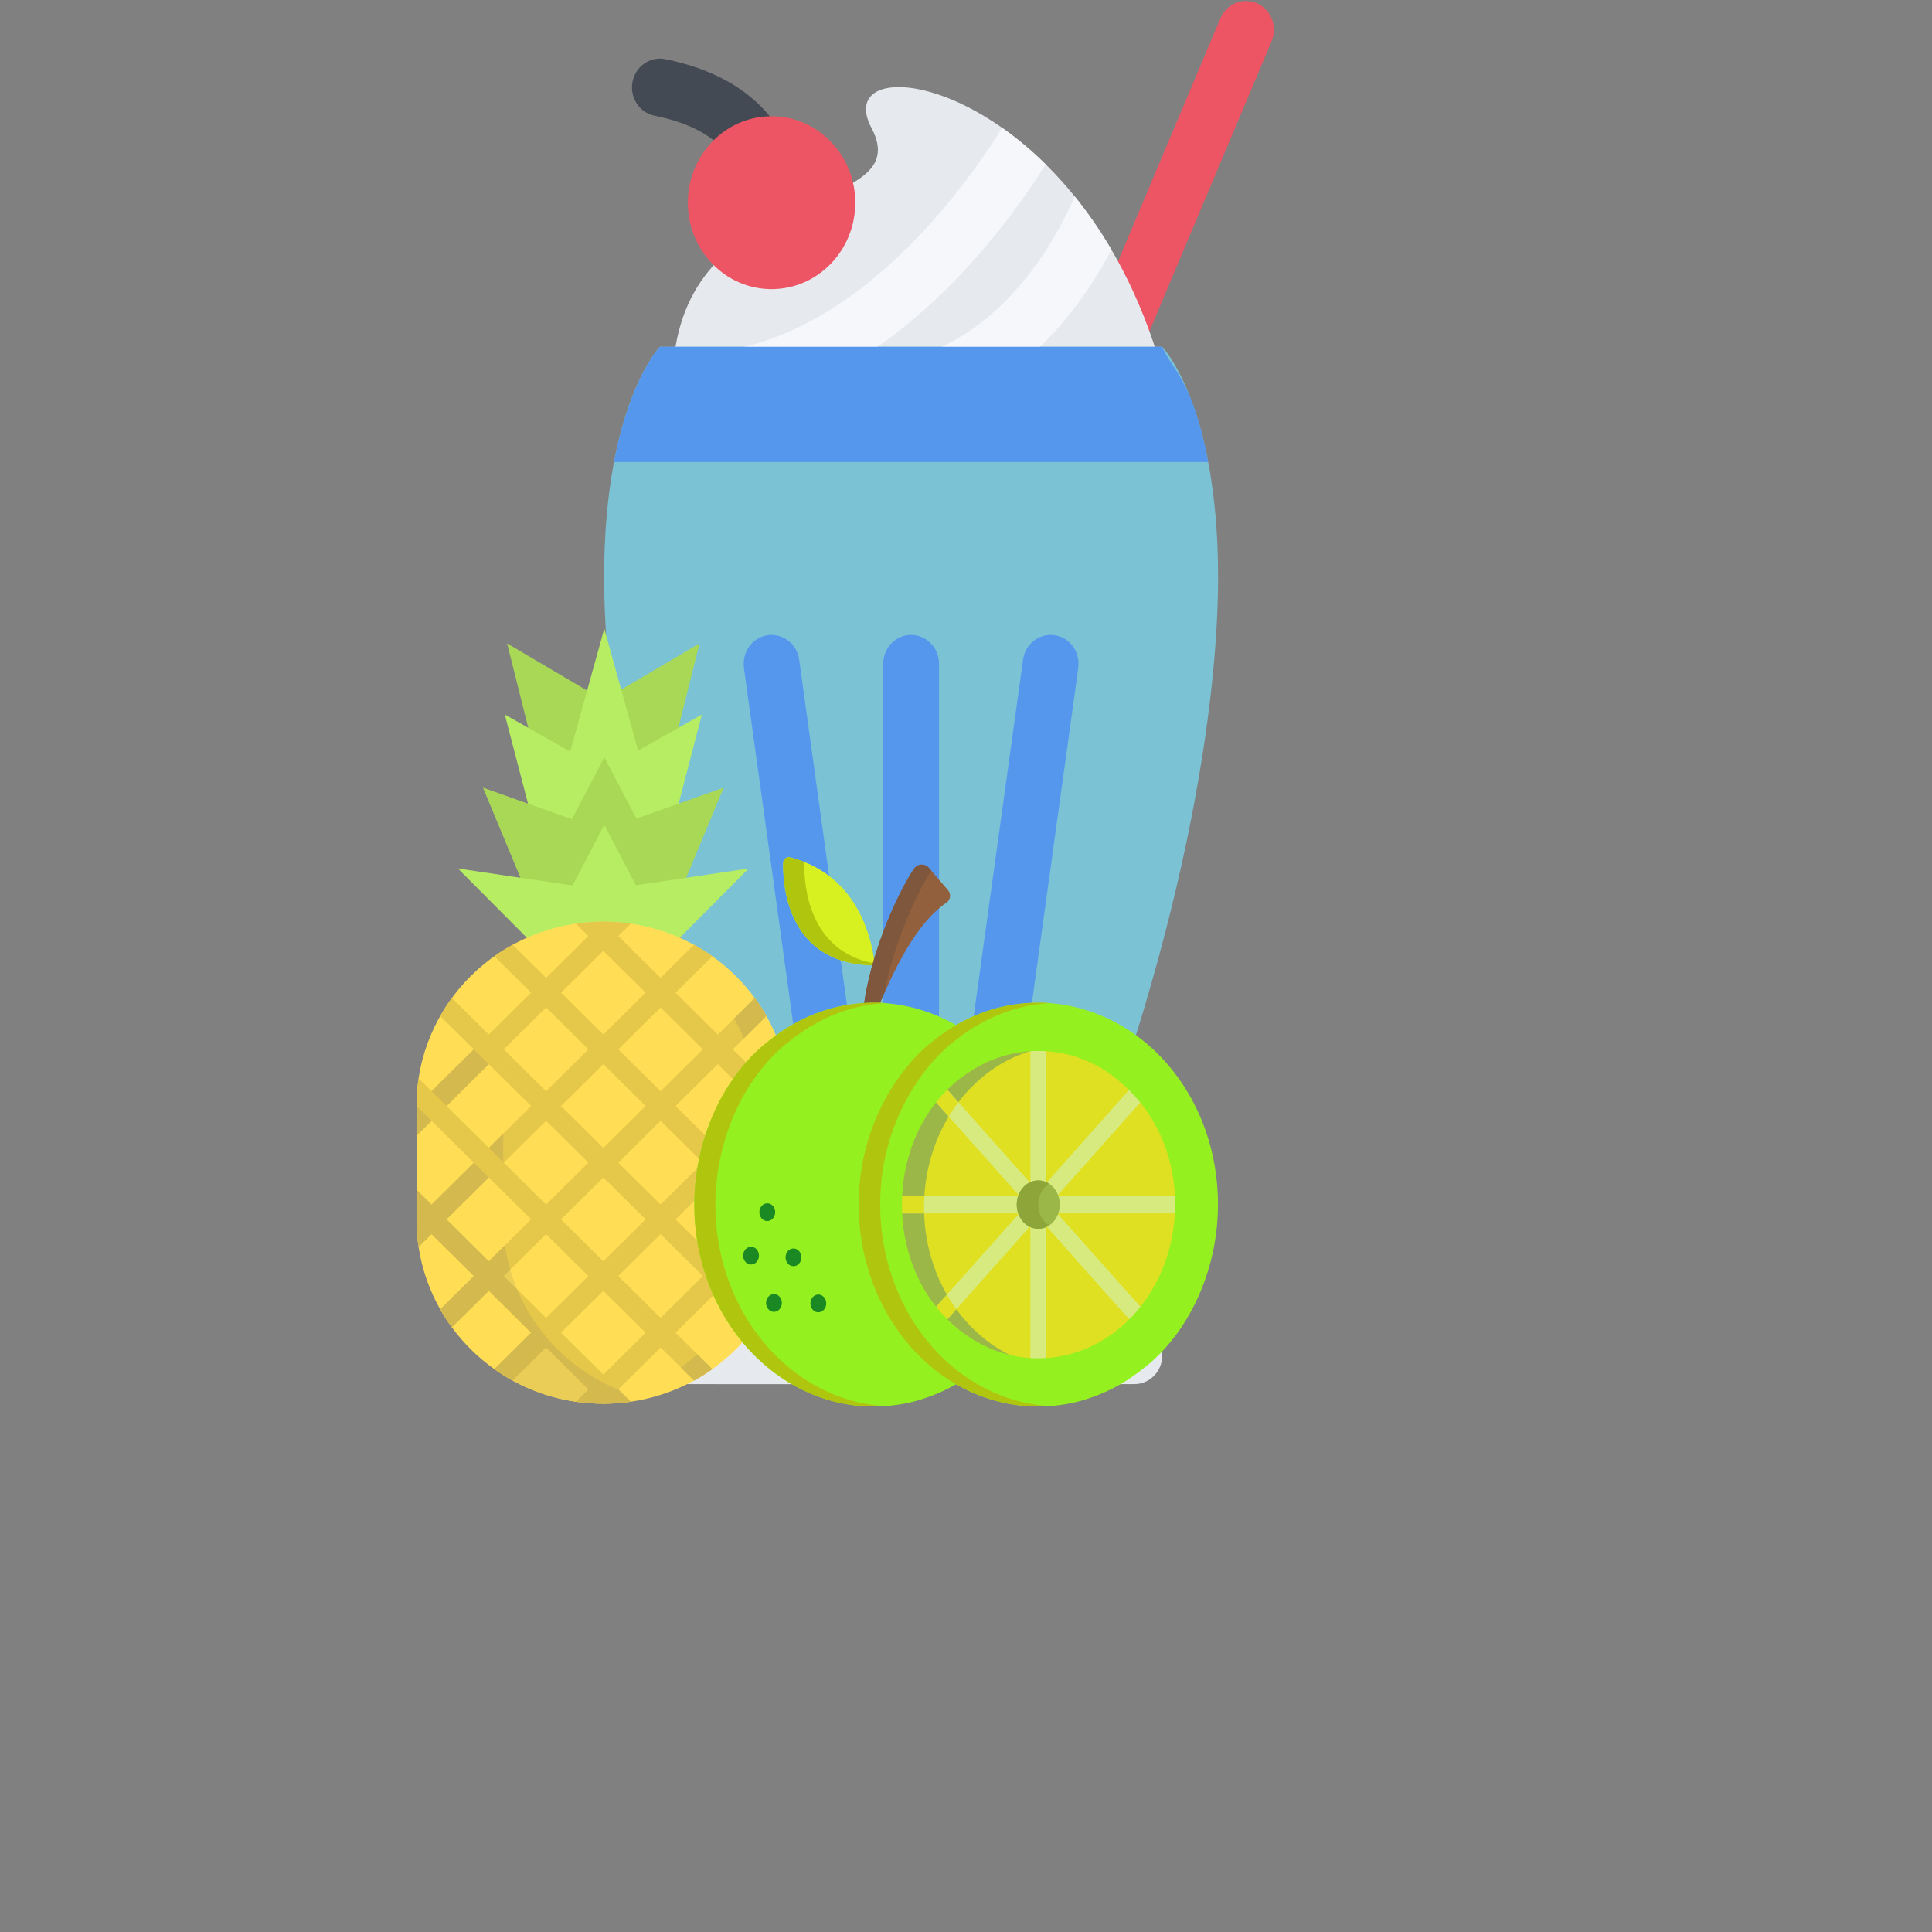 <?xml version="1.0" encoding="UTF-8" standalone="no"?>
<!DOCTYPE svg PUBLIC "-//W3C//DTD SVG 1.1//EN" "http://www.w3.org/Graphics/SVG/1.1/DTD/svg11.dtd">
<svg version="1.1" xmlns="http://www.w3.org/2000/svg" xmlns:xlink="http://www.w3.org/1999/xlink" preserveAspectRatio="xMidYMid meet" viewBox="0 0 640 640" width="640" height="640"><rect x="0" y="0" width="640" height="640" fill="#808080" stroke="none"/><defs><path d="M205.23 396.65C201.38 383.96 183.92 384.09 187.74 396.65C189.49 396.65 203.48 396.65 205.23 396.65Z" id="eG39zrlQm"></path><path d="M205.23 396.65C201.38 383.96 183.92 384.09 187.74 396.65C189.49 396.65 203.48 396.65 205.23 396.65Z" id="azQwAbNB5"></path><path d="M180.52 354.23C181.91 353.87 183.29 354.87 183.6 356.46C183.97 358.32 184.31 360.18 184.63 361.97C184.92 363.57 184.03 365.18 182.62 365.44C180.73 365.8 179.82 364.54 179.57 363.14C179.26 361.39 178.92 359.57 178.56 357.75C178.25 356.16 179.12 354.59 180.52 354.23Z" id="e8Kd0t3mM"></path><path d="M180.52 354.23C181.91 353.87 183.29 354.87 183.6 356.46C183.97 358.32 184.31 360.18 184.63 361.97C184.92 363.57 184.03 365.18 182.62 365.44C180.73 365.8 179.82 364.54 179.57 363.14C179.26 361.39 178.92 359.57 178.56 357.75C178.25 356.16 179.12 354.59 180.52 354.23Z" id="fhzMqbwhg"></path><path d="M404.29 6.07C404.28 6.07 404.28 6.07 404.27 6.07C396.26 25.09 356.2 120.17 284.09 291.31L301.05 298.91C373.16 127.77 413.22 32.7 421.23 13.68C421.23 13.68 421.23 13.68 421.23 13.68C422.69 10.18 422.05 5.98 419.29 3.12C415.69 -0.6 409.82 -0.6 406.22 3.12C405.37 4 404.73 5 404.29 6.07Z" id="cPnORdfoo"></path><path d="M404.29 6.07C404.28 6.07 404.28 6.07 404.27 6.07C396.26 25.09 356.2 120.17 284.09 291.31L301.05 298.91C373.16 127.77 413.22 32.7 421.23 13.68C421.23 13.68 421.23 13.68 421.23 13.68C422.69 10.18 422.05 5.98 419.29 3.12C415.69 -0.6 409.82 -0.6 406.22 3.12C405.37 4 404.73 5 404.29 6.07Z" id="hryMbQrJo"></path><path d="M275.78 187.26C284.72 186.41 356.22 179.57 365.16 178.71C365.16 178.71 408.23 204.04 384.61 121.63C357.28 26.28 273.5 13.75 288.69 42.39C303.88 71.02 232.92 59.69 223.78 114.87C211.2 190.74 265.38 172.78 275.78 187.26Z" id="dUY5s92uC"></path><path d="M275.78 187.26C284.72 186.41 356.22 179.57 365.16 178.71C365.16 178.71 408.23 204.04 384.61 121.63C357.28 26.28 273.5 13.75 288.69 42.39C303.88 71.02 232.92 59.69 223.78 114.87C211.2 190.74 265.38 172.78 275.78 187.26Z" id="a1bcjNOcOk"></path><path d="M237.1 458.51L366.53 458.51L348.04 420.37L255.59 420.37L237.1 458.51Z" id="cWKBQMkiv"></path><path d="M237.1 458.51L366.53 458.51L348.04 420.37L255.59 420.37L237.1 458.51Z" id="cw4XCwfiN"></path><path d="M218.61 114.87C218.61 114.87 200.12 133.97 200.12 191.24C200.12 229.42 209.36 309.71 255.59 420.34C256.82 420.34 262.98 420.34 274.08 420.34C318.46 420.34 343.11 420.34 348.04 420.34C394.26 309.71 403.51 229.42 403.51 191.24C403.51 133.97 385.01 114.87 385.01 114.87C373.92 114.87 346.19 114.87 301.81 114.87C251.89 114.87 224.16 114.87 218.61 114.87Z" id="can6ZnD0t"></path><path d="M218.61 114.87C218.61 114.87 200.12 133.97 200.12 191.24C200.12 229.42 209.36 309.71 255.59 420.34C256.82 420.34 262.98 420.34 274.08 420.34C318.46 420.34 343.11 420.34 348.04 420.34C394.26 309.71 403.51 229.42 403.51 191.24C403.51 133.97 385.01 114.87 385.01 114.87C373.92 114.87 346.19 114.87 301.81 114.87C251.89 114.87 224.16 114.87 218.61 114.87Z" id="a854vOZrpz"></path><path d="M258.3 427.08C261.91 430.8 267.76 430.8 271.37 427.08C273.17 425.23 274.07 422.8 274.08 420.37C270.38 420.37 257.44 420.37 255.59 420.37C255.6 422.8 256.5 425.23 258.3 427.08Z" id="i1sJL49tjo"></path><path d="M258.3 427.08C261.91 430.8 267.76 430.8 271.37 427.08C273.17 425.23 274.07 422.8 274.08 420.37C270.38 420.37 257.44 420.37 255.59 420.37C255.6 422.8 256.5 425.23 258.3 427.08Z" id="a1okK8LtF8"></path><path d="M276.78 427.08C280.4 430.8 286.25 430.8 289.86 427.08C291.66 425.23 292.56 422.8 292.57 420.37C288.87 420.37 275.93 420.37 274.08 420.37C274.09 422.8 274.99 425.23 276.78 427.08Z" id="arTHWKMUT"></path><path d="M276.78 427.08C280.4 430.8 286.25 430.8 289.86 427.08C291.66 425.23 292.56 422.8 292.57 420.37C288.87 420.37 275.93 420.37 274.08 420.37C274.09 422.8 274.99 425.23 276.78 427.08Z" id="bRbsrYZz"></path><path d="M295.28 427.08C298.89 430.8 304.74 430.8 308.35 427.08C310.15 425.23 311.05 422.8 311.06 420.37C307.36 420.37 294.42 420.37 292.57 420.37C292.58 422.8 293.48 425.23 295.28 427.08Z" id="d8DMPac0b"></path><path d="M295.28 427.08C298.89 430.8 304.74 430.8 308.35 427.08C310.15 425.23 311.05 422.8 311.06 420.37C307.36 420.37 294.42 420.37 292.57 420.37C292.58 422.8 293.48 425.23 295.28 427.08Z" id="aa0B1H8y"></path><path d="M313.77 427.08C317.38 430.8 323.23 430.8 326.83 427.08C328.63 425.23 329.54 422.8 329.54 420.37C325.85 420.37 312.91 420.37 311.06 420.37C311.07 422.8 311.97 425.23 313.77 427.08Z" id="gjPdXKfYp"></path><path d="M313.77 427.08C317.38 430.8 323.23 430.8 326.83 427.08C328.63 425.23 329.54 422.8 329.54 420.37C325.85 420.37 312.91 420.37 311.06 420.37C311.07 422.8 311.97 425.23 313.77 427.08Z" id="a2ChpE8IfH"></path><path d="M332.25 427.08C335.87 430.8 341.72 430.8 345.33 427.08C347.12 425.23 348.03 422.8 348.03 420.37C344.33 420.37 331.39 420.37 329.54 420.37C329.56 422.8 330.45 425.23 332.25 427.08Z" id="d1DcKQesJ"></path><path d="M332.25 427.08C335.87 430.8 341.72 430.8 345.33 427.08C347.12 425.23 348.03 422.8 348.03 420.37C344.33 420.37 331.39 420.37 329.54 420.37C329.56 422.8 330.45 425.23 332.25 427.08Z" id="bBm0TSZ7i"></path><path d="M316.76 133.55C343.53 122.2 359.76 98.81 368.19 82.75C364.37 76.2 360.26 70.31 356 65.05C351.02 76.62 336.65 104.48 309.73 115.89C310.44 117.65 316.05 131.78 316.76 133.55Z" id="azq2XKrB"></path><path d="M316.76 133.55C343.53 122.2 359.76 98.81 368.19 82.75C364.37 76.2 360.26 70.31 356 65.05C351.02 76.62 336.65 104.48 309.73 115.89C310.44 117.65 316.05 131.78 316.76 133.55Z" id="a105NgTxnv"></path><path d="M331.95 42.33C322.15 58.24 289.49 105.78 244.48 115.37C244.85 117.24 247.84 132.19 248.21 134.06C274.23 128.53 300.33 111.54 323.67 84.95C334.15 73.01 341.87 61.71 346.42 54.46C341.61 49.72 336.75 45.69 331.95 42.33Z" id="b3u0ge1CGt"></path><path d="M331.95 42.33C322.15 58.24 289.49 105.78 244.48 115.37C244.85 117.24 247.84 132.19 248.21 134.06C274.23 128.53 300.33 111.54 323.67 84.95C334.15 73.01 341.87 61.71 346.42 54.46C341.61 49.72 336.75 45.69 331.95 42.33Z" id="aZm2wPXTe"></path><path d="M375.78 439.41C360.99 439.41 242.64 439.41 227.85 439.41C227.85 439.41 227.85 439.41 227.85 439.41C225.48 439.41 223.12 440.35 221.31 442.21C217.7 445.94 217.7 452 221.31 455.72C223.12 457.57 225.48 458.51 227.85 458.51C227.85 458.51 227.85 458.51 227.85 458.51C242.64 458.51 360.99 458.51 375.78 458.51C375.78 458.51 375.78 458.51 375.78 458.51C378.15 458.51 380.5 457.59 382.32 455.72C385.92 452 385.92 445.94 382.32 442.21C380.5 440.35 378.15 439.41 375.78 439.41C375.78 439.41 375.78 439.41 375.78 439.41Z" id="i1jQG6hOPI"></path><path d="M375.78 439.41C360.99 439.41 242.64 439.41 227.85 439.41C227.85 439.41 227.85 439.41 227.85 439.41C225.48 439.41 223.12 440.35 221.31 442.21C217.7 445.94 217.7 452 221.31 455.72C223.12 457.57 225.48 458.51 227.85 458.51C227.85 458.51 227.85 458.51 227.85 458.51C242.64 458.51 360.99 458.51 375.78 458.51C375.78 458.51 375.78 458.51 375.78 458.51C378.15 458.51 380.5 457.59 382.32 455.72C385.92 452 385.92 445.94 382.32 442.21C380.5 440.35 378.15 439.41 375.78 439.41C375.78 439.41 375.78 439.41 375.78 439.41Z" id="d1rikZ51AO"></path><path d="M385.01 114.87C379.47 114.87 351.73 114.87 301.81 114.87C251.89 114.87 224.16 114.87 218.61 114.87C218.61 114.87 208.7 125.11 203.39 153.05C242.76 153.05 380.55 153.05 400.24 153.05C394.93 125.11 388.06 122.51 385.01 114.87Z" id="i1dRGscCV4"></path><path d="M385.01 114.87C379.47 114.87 351.73 114.87 301.81 114.87C251.89 114.87 224.16 114.87 218.61 114.87C218.61 114.87 208.7 125.11 203.39 153.05C242.76 153.05 380.55 153.05 400.24 153.05C394.93 125.11 388.06 122.51 385.01 114.87Z" id="j1rRCroM1X"></path><path d="M292.57 219.88C292.57 219.88 292.57 219.88 292.57 219.88C292.57 233.24 292.57 340.14 292.57 353.5C292.57 353.5 292.57 353.5 292.57 353.5C292.57 355.96 293.47 358.4 295.28 360.27C298.89 363.99 304.74 363.99 308.35 360.27C310.15 358.4 311.06 355.96 311.06 353.5C311.06 353.5 311.06 353.5 311.06 353.5C311.06 340.14 311.06 233.24 311.06 219.88C311.06 219.88 311.06 219.88 311.06 219.88C311.06 217.43 310.15 214.99 308.35 213.12C304.74 209.4 298.89 209.4 295.28 213.12C293.47 214.99 292.57 217.43 292.57 219.88Z" id="c2L0x1EwV2"></path><path d="M292.57 219.88C292.57 219.88 292.57 219.88 292.57 219.88C292.57 233.24 292.57 340.14 292.57 353.5C292.57 353.5 292.57 353.5 292.57 353.5C292.57 355.96 293.47 358.4 295.28 360.27C298.89 363.99 304.74 363.99 308.35 360.27C310.15 358.4 311.06 355.96 311.06 353.5C311.06 353.5 311.06 353.5 311.06 353.5C311.06 340.14 311.06 233.24 311.06 219.88C311.06 219.88 311.06 219.88 311.06 219.88C311.06 217.43 310.15 214.99 308.35 213.12C304.74 209.4 298.89 209.4 295.28 213.12C293.47 214.99 292.57 217.43 292.57 219.88Z" id="d85dtn6K7"></path><path d="M338.9 218.53C338.9 218.53 338.89 218.53 338.89 218.53C337.04 231.89 322.25 338.8 320.4 352.16C320.4 352.16 320.41 352.16 320.41 352.16C320.01 355.04 320.87 358.06 323.01 360.27C326.62 363.99 332.48 363.99 336.08 360.27C337.56 358.73 338.41 356.83 338.7 354.86C338.7 354.86 338.7 354.86 338.7 354.86C340.55 341.5 355.35 234.58 357.2 221.22C357.19 221.22 357.18 221.22 357.18 221.22C357.58 218.35 356.71 215.33 354.58 213.12C350.97 209.4 345.12 209.4 341.5 213.12C340.02 214.64 339.17 216.55 338.9 218.53Z" id="f3tomnhxhw"></path><path d="M338.9 218.53C338.9 218.53 338.89 218.53 338.89 218.53C337.04 231.89 322.25 338.8 320.4 352.16C320.4 352.16 320.41 352.16 320.41 352.16C320.01 355.04 320.87 358.06 323.01 360.27C326.62 363.99 332.48 363.99 336.08 360.27C337.56 358.73 338.41 356.83 338.7 354.86C338.7 354.86 338.7 354.86 338.7 354.86C340.55 341.5 355.35 234.58 357.2 221.22C357.19 221.22 357.18 221.22 357.18 221.22C357.58 218.35 356.71 215.33 354.58 213.12C350.97 209.4 345.12 209.4 341.5 213.12C340.02 214.64 339.17 216.55 338.9 218.53Z" id="bb8jdrHRP"></path><path d="M264.73 218.53C264.46 216.55 263.6 214.64 262.12 213.12C258.51 209.4 252.66 209.4 249.05 213.12C246.92 215.33 246.05 218.35 246.45 221.22C246.45 221.22 246.44 221.22 246.43 221.23C248.28 234.59 263.08 341.5 264.93 354.86C264.93 354.86 264.93 354.86 264.93 354.86C265.21 356.83 266.07 358.73 267.54 360.27C271.15 363.99 277.01 363.99 280.62 360.27C282.76 358.06 283.62 355.04 283.22 352.16C283.22 352.16 283.23 352.16 283.23 352.16C283.23 352.16 283.23 352.16 283.23 352.16L264.74 218.52C264.73 218.53 264.73 218.53 264.73 218.53Z" id="c53KC9L52"></path><path d="M264.73 218.53C264.46 216.55 263.6 214.64 262.12 213.12C258.51 209.4 252.66 209.4 249.05 213.12C246.92 215.33 246.05 218.35 246.45 221.22C246.45 221.22 246.44 221.22 246.43 221.23C248.28 234.59 263.08 341.5 264.93 354.86C264.93 354.86 264.93 354.86 264.93 354.86C265.21 356.83 266.07 358.73 267.54 360.27C271.15 363.99 277.01 363.99 280.62 360.27C282.76 358.06 283.62 355.04 283.22 352.16C283.22 352.16 283.23 352.16 283.23 352.16C283.23 352.16 283.23 352.16 283.23 352.16L264.74 218.52C264.73 218.53 264.73 218.53 264.73 218.53Z" id="eVNY5ibdr"></path><path d="M246.37 66.37C246.37 66.32 246.69 60.7 243.4 54.64C238.94 46.43 230.01 40.94 216.86 38.34C211.85 37.35 208.56 32.35 209.52 27.17C210.48 21.99 215.33 18.6 220.34 19.59C233.7 22.23 251.44 29.07 260.22 46.63C265.58 57.37 264.89 66.98 264.79 68.04C262.34 67.8 256.2 67.2 246.38 66.25C246.38 66.32 246.37 66.35 246.37 66.37Z" id="a2Oqg3a54"></path><path d="M246.37 66.37C246.37 66.32 246.69 60.7 243.4 54.64C238.94 46.43 230.01 40.94 216.86 38.34C211.85 37.35 208.56 32.35 209.52 27.17C210.48 21.99 215.33 18.6 220.34 19.59C233.7 22.23 251.44 29.07 260.22 46.63C265.58 57.37 264.89 66.98 264.79 68.04C262.34 67.8 256.2 67.2 246.38 66.25C246.38 66.32 246.37 66.35 246.37 66.37Z" id="a72mKKIj17"></path><path d="M227.85 67.14C227.85 82.96 240.27 95.78 255.59 95.78C270.91 95.78 283.32 82.96 283.32 67.14C283.32 51.33 270.91 38.51 255.59 38.51C240.27 38.51 227.85 51.33 227.85 67.14Z" id="a51QIkLCEo"></path><path d="M227.85 67.14C227.85 82.96 240.27 95.78 255.59 95.78C270.91 95.78 283.32 82.96 283.32 67.14C283.32 51.33 270.91 38.51 255.59 38.51C240.27 38.51 227.85 51.33 227.85 67.14Z" id="f3vjgQveq"></path><path d="M216.55 289.46C218.06 288.78 219.72 289.72 220.28 291.57C223.39 301.97 226.33 313.7 228.79 325.5C229.19 327.4 228.28 329.51 226.7 329.83C224.33 330.31 223.5 328.87 223.17 327.26C220.76 315.7 217.88 304.21 214.83 294.03C214.28 292.18 215.05 290.14 216.55 289.46Z" id="dd6N4TAVr"></path><path d="M188.41 393.28C188.41 392.35 188.72 391.43 189.26 390.77C189.8 390.1 190.55 389.72 191.31 389.72C192.08 389.72 192.82 390.1 193.36 390.77C193.9 391.43 194.21 392.35 194.21 393.28C194.21 394.22 193.9 395.14 193.36 395.81C192.82 396.47 192.08 396.85 191.31 396.85C190.55 396.85 189.8 396.47 189.26 395.81C188.72 395.14 188.41 394.22 188.41 393.28Z" id="dIUOxDlgK"></path><path d="M188.41 393.28C188.41 392.35 188.72 391.43 189.26 390.77C189.8 390.1 190.55 389.72 191.31 389.72C192.08 389.72 192.82 390.1 193.36 390.77C193.9 391.43 194.21 392.35 194.21 393.28C194.21 394.22 193.9 395.14 193.36 395.81C192.82 396.47 192.08 396.85 191.31 396.85C190.55 396.85 189.8 396.47 189.26 395.81C188.72 395.14 188.41 394.22 188.41 393.28Z" id="d2tBmkH8G5"></path><path d="M198.27 377.56C198.27 376.62 198.58 375.7 199.12 375.04C199.66 374.38 200.41 374 201.17 374C201.94 374 202.69 374.38 203.23 375.04C203.76 375.71 204.07 376.62 204.07 377.56C204.07 378.5 203.76 379.42 203.23 380.08C202.69 380.74 201.94 381.12 201.17 381.12C200.41 381.12 199.66 380.74 199.12 380.08C198.58 379.42 198.27 378.5 198.27 377.56Z" id="b2qT9ID8wJ"></path><path d="M198.27 377.56C198.27 376.62 198.58 375.7 199.12 375.04C199.66 374.38 200.41 374 201.17 374C201.94 374 202.69 374.38 203.23 375.04C203.76 375.71 204.07 376.62 204.07 377.56C204.07 378.5 203.76 379.42 203.23 380.08C202.69 380.74 201.94 381.12 201.17 381.12C200.41 381.12 199.66 380.74 199.12 380.08C198.58 379.42 198.27 378.5 198.27 377.56Z" id="c1HA9lqr2C"></path><path d="M211.62 377.56C211.62 376.62 211.93 375.7 212.47 375.04C213.01 374.38 213.75 374 214.52 374C215.28 374 216.03 374.38 216.57 375.04C217.11 375.71 217.42 376.62 217.42 377.56C217.42 378.5 217.11 379.42 216.57 380.08C216.03 380.74 215.28 381.12 214.52 381.12C213.76 381.12 213.01 380.74 212.47 380.08C211.93 379.42 211.62 378.5 211.62 377.56Z" id="dyWgMtbxn"></path><path d="M211.62 377.56C211.62 376.62 211.93 375.7 212.47 375.04C213.01 374.38 213.75 374 214.52 374C215.28 374 216.03 374.38 216.57 375.04C217.11 375.71 217.42 376.62 217.42 377.56C217.42 378.5 217.11 379.42 216.57 380.08C216.03 380.74 215.28 381.12 214.52 381.12C213.76 381.12 213.01 380.74 212.47 380.08C211.93 379.42 211.62 378.5 211.62 377.56Z" id="b5CgUpbJI"></path><path d="M185.51 370.44C185.51 369.5 185.82 368.58 186.36 367.92C186.9 367.26 187.65 366.88 188.41 366.88C189.17 366.88 189.92 367.26 190.46 367.92C191 368.59 191.31 369.5 191.31 370.44C191.31 371.38 191 372.29 190.46 372.96C189.92 373.62 189.17 374 188.41 374C187.65 374 186.9 373.62 186.36 372.96C185.82 372.29 185.51 371.38 185.51 370.44Z" id="c7bdECMKI"></path><path d="M185.51 370.44C185.51 369.5 185.82 368.58 186.36 367.92C186.9 367.26 187.65 366.88 188.41 366.88C189.17 366.88 189.92 367.26 190.46 367.92C191 368.59 191.31 369.5 191.31 370.44C191.31 371.38 191 372.29 190.46 372.96C189.92 373.62 189.17 374 188.41 374C187.65 374 186.9 373.62 186.36 372.96C185.82 372.29 185.51 371.38 185.51 370.44Z" id="eJTpXojN4"></path><path d="M202.65 356.12C202.65 355.19 202.96 354.26 203.5 353.6C204.04 352.94 204.78 352.56 205.55 352.56C206.31 352.56 207.06 352.94 207.6 353.6C208.14 354.27 208.45 355.18 208.45 356.12C208.45 357.06 208.14 357.98 207.6 358.64C207.06 359.3 206.31 359.68 205.55 359.68C204.78 359.68 204.04 359.3 203.5 358.64C202.96 357.98 202.65 357.06 202.65 356.12Z" id="a34enUywI2"></path><path d="M202.65 356.12C202.65 355.19 202.96 354.26 203.5 353.6C204.04 352.94 204.78 352.56 205.55 352.56C206.31 352.56 207.06 352.94 207.6 353.6C208.14 354.27 208.45 355.18 208.45 356.12C208.45 357.06 208.14 357.98 207.6 358.64C207.06 359.3 206.31 359.68 205.55 359.68C204.78 359.68 204.04 359.3 203.5 358.64C202.96 357.98 202.65 357.06 202.65 356.12Z" id="a2nDOI3R5M"></path><path d="M204.07 396.85C204.07 395.91 204.38 394.99 204.92 394.33C205.47 393.66 206.21 393.28 206.97 393.28C207.74 393.28 208.49 393.66 209.03 394.33C209.57 394.99 209.88 395.91 209.88 396.85C209.88 397.79 209.57 398.7 209.03 399.37C208.49 400.03 207.74 400.41 206.97 400.41C206.21 400.41 205.47 400.03 204.92 399.37C204.38 398.7 204.07 397.79 204.07 396.85Z" id="cYIkIeGjz"></path><path d="M204.07 396.85C204.07 395.91 204.38 394.99 204.92 394.33C205.47 393.66 206.21 393.28 206.97 393.28C207.74 393.28 208.49 393.66 209.03 394.33C209.57 394.99 209.88 395.91 209.88 396.85C209.88 397.79 209.57 398.7 209.03 399.37C208.49 400.03 207.74 400.41 206.97 400.41C206.21 400.41 205.47 400.03 204.92 399.37C204.38 398.7 204.07 397.79 204.07 396.85Z" id="a2Hb6AcAed"></path><path d="M201.17 330.8C201.17 329.87 201.48 328.95 202.02 328.29C202.56 327.62 203.31 327.24 204.07 327.24C204.84 327.24 205.59 327.62 206.13 328.29C206.67 328.95 206.97 329.87 206.97 330.8C206.97 331.74 206.66 332.66 206.13 333.32C205.59 333.98 204.84 334.36 204.07 334.36C203.31 334.36 202.57 333.98 202.02 333.32C201.48 332.66 201.17 331.74 201.17 330.8Z" id="a27STYKb05"></path><path d="M201.17 330.8C201.17 329.87 201.48 328.95 202.02 328.29C202.56 327.62 203.31 327.24 204.07 327.24C204.84 327.24 205.59 327.62 206.13 328.29C206.67 328.95 206.97 329.87 206.97 330.8C206.97 331.74 206.66 332.66 206.13 333.32C205.59 333.98 204.84 334.36 204.07 334.36C203.31 334.36 202.57 333.98 202.02 333.32C201.48 332.66 201.17 331.74 201.17 330.8Z" id="enqBL4mZM"></path><path d="M191.31 347.24C191.31 346.31 191.62 345.38 192.16 344.72C192.7 344.06 193.45 343.68 194.21 343.68C194.98 343.68 195.72 344.06 196.26 344.72C196.8 345.39 197.11 346.31 197.11 347.24C197.11 348.18 196.8 349.1 196.26 349.76C195.72 350.42 194.98 350.8 194.21 350.8C193.45 350.8 192.7 350.42 192.16 349.76C191.62 349.1 191.31 348.18 191.31 347.24Z" id="c6aTMhNN3j"></path><path d="M191.31 347.24C191.31 346.31 191.62 345.38 192.16 344.72C192.7 344.06 193.45 343.68 194.21 343.68C194.98 343.68 195.72 344.06 196.26 344.72C196.8 345.39 197.11 346.31 197.11 347.24C197.11 348.18 196.8 349.1 196.26 349.76C195.72 350.42 194.98 350.8 194.21 350.8C193.45 350.8 192.7 350.42 192.16 349.76C191.62 349.1 191.31 348.18 191.31 347.24Z" id="a116Mjzg6j"></path><path d="M231.73 213.14L199.86 231.93L167.99 213.14L191.12 305.56L199.86 276.12L208.59 305.56L231.73 213.14" id="a11rmbFDVL"></path><path d="M200.18 208.24L214.4 259.51L185.96 259.51L200.18 208.24Z" id="auswVg7YE"></path><path d="M232.5 236.7L199.86 255.18L167.22 236.7L189.68 322.9L199.86 289.95L210.04 322.9L232.5 236.7" id="d5mkuTtalu"></path><path d="M200.18 250.86L214.4 278.05L185.96 278.05L200.18 250.86Z" id="a3L5obwvHR"></path><path d="M239.72 260.92L199.86 275.08L159.99 260.92L187.43 326.94L199.86 301.7L212.29 326.94L239.72 260.92" id="h9oslkj6q"></path><path d="M248.02 287.7L199.86 294.85L151.7 287.7L183.59 319.77L199.86 305.97L216.12 319.77L248.02 287.7" id="f18H9PYU1Z"></path><path d="M200.18 273.24L214.4 300.44L185.96 300.44L200.18 273.24Z" id="baJnYYVIa"></path><path d="M261.73 366.3C261.73 388.93 261.73 401.5 261.73 404.01C261.73 434.75 238.66 460.18 208.65 464.38C205.83 464.79 202.95 464.99 200.01 465C200 465 199.87 465 199.86 465C196.77 465 193.74 464.78 190.77 464.34C183.26 463.26 176.18 460.84 169.81 457.33C167.72 456.18 165.69 454.92 163.75 453.54C158.34 449.7 153.59 445.03 149.69 439.71C148.28 437.8 146.99 435.8 145.82 433.74C142.25 427.45 139.78 420.48 138.67 413.07C138.21 410.12 137.98 407.09 137.98 404.01C137.98 400.24 137.98 370.07 137.98 366.3C137.98 332.67 165.6 305.39 199.7 305.31C199.72 305.31 199.84 305.31 199.86 305.31C202.85 305.31 205.79 305.52 208.67 305.93C208.76 305.94 208.86 305.96 208.95 305.97C216.46 307.05 223.53 309.47 229.9 312.97C232 314.12 234.03 315.38 235.97 316.77C238.69 318.69 241.24 320.84 243.61 323.17C245.94 325.47 248.09 327.95 250.03 330.6C251.44 332.51 252.73 334.51 253.89 336.57C257.46 342.86 259.93 349.83 261.05 357.24C261.5 360.19 261.73 363.22 261.73 366.3" id="c38FhaAFG"></path><path d="M208.95 305.97L137.99 376.2L137.99 366.39L199.71 305.31C199.8 305.31 199.85 305.31 199.86 305.31C202.95 305.31 205.98 305.53 208.95 305.97" id="b6ChCJsQq"></path><path d="M235.97 316.77C177.59 374.55 145.16 406.65 138.67 413.07C138.22 410.11 137.99 407.09 137.99 404.02C137.99 404.01 137.99 403.99 137.99 403.95C193.14 349.36 223.77 319.04 229.9 312.97C232 314.12 234.03 315.39 235.97 316.77" id="ctJd4EOQO"></path><path d="M253.89 336.57C191.37 398.45 156.64 432.83 149.69 439.71C148.28 437.8 146.99 435.8 145.83 433.74C156.25 423.42 239.61 340.91 250.03 330.6C251.44 332.51 252.72 334.51 253.89 336.57" id="azXQhIVww"></path><path d="M261.73 366.29L261.73 366.36C206.58 420.95 175.94 451.27 169.82 457.34C167.72 456.19 165.69 454.92 163.75 453.54C173.48 443.91 251.32 366.87 261.05 357.24C261.5 360.19 261.73 363.22 261.73 366.29" id="b1QRPrWE0m"></path><path d="M261.73 394.11L261.73 403.91L200.01 465C199.92 465 199.87 465 199.86 465C196.77 465 193.74 464.78 190.77 464.34C195.5 459.66 219.15 436.25 261.73 394.11" id="caI9vU6h4"></path><path d="M190.77 305.97L261.73 376.2L261.73 366.39L200.01 305.31C199.92 305.31 199.87 305.31 199.86 305.31C196.77 305.31 193.74 305.53 190.77 305.97" id="a2kG2Gbb1z"></path><path d="M163.75 316.77C222.13 374.55 254.56 406.65 261.05 413.07C261.5 410.11 261.73 407.09 261.73 404.02C261.73 404.01 261.73 403.99 261.73 403.95C206.58 349.36 175.94 319.04 169.82 312.97C167.72 314.12 165.69 315.39 163.75 316.77" id="g1gLnUpySJ"></path><path d="M145.83 336.57C208.35 398.45 243.08 432.83 250.03 439.71C251.44 437.8 252.73 435.8 253.89 433.74C243.47 423.42 160.11 340.91 149.69 330.6C148.28 332.51 146.99 334.51 145.83 336.57" id="bKd2NwVPz"></path><path d="M137.99 366.29L137.99 366.36C193.14 420.95 223.77 451.27 229.9 457.34C232 456.19 234.03 454.92 235.97 453.54C226.24 443.91 148.4 366.87 138.67 357.24C138.22 360.19 137.99 363.22 137.99 366.29" id="b4eZiyNJZ1"></path><path d="M137.99 394.11L137.99 403.91L199.71 465C199.8 465 199.85 465 199.86 465C202.95 465 205.98 464.78 208.95 464.34C204.22 459.66 180.56 436.25 137.99 394.11" id="a1RYyYk4TR"></path><path d="M193.27 305.65L192.66 305.72L192.13 305.78L191.46 305.87L191 305.93L189.88 306.1L190.95 305.93L191 305.93L191.06 305.92L191.46 305.87L192.03 305.79L192.13 305.78L192.25 305.76L192.66 305.72L193.12 305.67L193.27 305.65L193.45 305.63L193.84 305.6L194.21 305.56L194.32 305.55L194.43 305.54L194.54 305.53L194.65 305.52L193.84 305.6L193.27 305.65Z" id="bVzAH3NGt"></path><path d="M250.62 405.1L250.63 404.83L250.63 404.56L250.63 404.29L250.63 404.01L250.63 402.76L251.81 403.93L250.62 405.1Z" id="hQLm6eIAA"></path><path d="M147.91 366.38L142.95 361.48L156.97 347.6L161.92 352.51L147.91 366.38Z" id="aDJHQBFyv"></path><path d="M161.92 380.25L166.69 375.54L166.69 384.97L161.92 380.25Z" id="c6V2H9T3Me"></path><path d="M250.03 330.6C245.94 334.64 243.68 336.89 243.22 337.34C244.4 339.49 245.46 341.72 246.37 344.02C247.12 343.27 253.14 337.32 253.89 336.57C252.72 334.51 251.44 332.51 250.03 330.6" id="bDlXka6c9"></path><path d="M250.63 377.35L250.63 367.55L251.81 366.38L256.76 371.28L250.63 377.35Z" id="aagEThRQmm"></path><path d="M249.41 416.11L249.51 415.61L249.61 415.1L249.7 414.6L249.79 414.09L249.87 413.58L249.95 413.07L250.13 411.76L250.29 410.45L250.42 409.12L250.51 407.79L250.58 406.45L250.62 405.1L251.81 403.93L256.77 408.83L249.41 416.11Z" id="c4rltpNC9W"></path><path d="M261.72 366.38L261.73 366.39L261.73 376.2L256.76 371.28L251.81 366.38L250.62 365.2L250.59 364.08L250.54 362.96L250.47 361.84L250.38 360.73L250.27 359.63L250.13 358.53L249.98 357.44L249.81 356.35L249.62 355.28L249.41 354.2L256.77 361.48L261.72 366.38Z" id="a2tQvRdDzH"></path><path d="M261.71 403.93L261.73 403.95L261.73 404.02L261.72 405.04L261.7 406.06L261.65 407.07L261.6 408.08L261.52 409.09L261.43 410.09L261.32 411.09L261.19 412.08L261.05 413.07L256.77 408.83L251.81 403.93L250.63 402.76L250.63 392.96L256.76 399.03L261.71 403.93Z" id="b3hol251XE"></path><path d="M170.04 423.85L170.62 425.45L171.25 427.03L166.87 422.7L169.01 420.59L169.5 422.23L170.04 423.85Z" id="cBu1mI3H9"></path><path d="M138 366.38L137.99 366.39L137.99 376.2L142.96 371.28L138 366.38" id="edZTGP27h"></path><path d="M156.97 385.15L142.96 399.03L147.91 403.93L161.92 390.05L156.97 385.15" id="d83Y3JTiC"></path><path d="M167.29 412.49L161.93 417.8L166.88 422.7C168.15 421.43 168.86 420.73 169.01 420.59C168.31 418.14 167.76 415.63 167.37 413.07C167.34 412.88 167.31 412.69 167.29 412.49" id="aqOicfIjy"></path><path d="M209.12 464.32L209.04 464.33L208.75 464.37L208.47 464.41L208.3 464.43L208.29 464.43L208.24 464.44L208.19 464.45L208.3 464.43L208.34 464.43L208.39 464.42L208.39 464.42L208.4 464.42L208.46 464.41L208.59 464.39L208.65 464.38L208.82 464.36L208.99 464.34L209.12 464.32L209.32 464.29L209.15 464.31L209.12 464.32Z" id="a1vZrlepy4"></path><path d="M253.3 434.76L252.68 435.78L252.05 436.78L251.4 437.77L250.72 438.74L250.03 439.71L243.22 432.97L243.8 431.89L244.36 430.79L244.89 429.68L245.41 428.56L245.9 427.43L246.37 426.29L253.89 433.74L253.3 434.76Z" id="bdq8ipxt"></path><path d="M235.68 453.74L235.4 453.94L235.12 454.14L234.83 454.33L234.54 454.52L234.3 454.69L234.05 454.85L233.8 455.01L233.56 455.17L233.31 455.33L233.29 455.34L233.27 455.35L233.22 455.38L233.2 455.4L233.2 455.4L233.19 455.4L233.18 455.41L232.53 455.81L231.88 456.2L231.23 456.59L230.57 456.97L229.9 457.34L225.56 453.04L226.68 452.2L227.79 451.33L228.87 450.44L229.93 449.53L230.97 448.6L235.97 453.54L235.68 453.74Z" id="bxXmd0Nx8"></path><path d="M183.12 462.74L180.34 461.9L177.61 460.94L174.95 459.85L172.35 458.65L169.82 457.34L169.82 457.33L172.35 458.65L174.95 459.85L177.61 460.94L180.34 461.9L183.12 462.74L183.12 462.74L185.96 463.45L183.12 462.74Z" id="b8N4lJ0c6"></path><path d="M190.77 464.34L190.36 464.28L189.96 464.22L189.56 464.15L189.15 464.09L188.75 464.02L188.35 463.94L187.95 463.87L187.55 463.79L187.15 463.71L186.75 463.63L186.36 463.54L185.96 463.45L184.54 463.11L183.12 462.74L181.73 462.34L180.34 461.9L178.97 461.44L177.61 460.94L176.27 460.41L174.95 459.85L173.64 459.27L172.35 458.65L171.07 458.01L169.82 457.34L180.89 446.38L194.9 460.25L190.77 464.34Z" id="aX75BsVGI"></path><path d="M138 403.93L137.99 403.95C137.99 403.99 137.99 404.01 137.99 404.02C137.99 407.09 138.22 410.11 138.67 413.07C138.67 413.07 138.67 413.07 138.67 413.07L142.95 408.83L138 403.93" id="eGdgW656X"></path><path d="M156.97 422.7C150.28 429.32 146.57 433 145.83 433.73C146.99 435.8 148.28 437.8 149.69 439.71C149.69 439.71 149.69 439.71 149.69 439.71L161.92 427.6L156.97 422.7" id="hqNzFpyX"></path><path d="M175.94 441.48C168.62 448.71 164.56 452.73 163.75 453.54C165.69 454.92 167.72 456.19 169.82 457.34C169.82 457.34 169.82 457.34 169.82 457.34L180.89 446.38L175.94 441.48" id="c9jAjDIYg"></path><path d="M194.9 460.25C192.42 462.7 191.05 464.07 190.77 464.34C193.69 464.77 196.67 464.99 199.71 465C199.39 464.68 197.78 463.1 194.9 460.25" id="bjqZ4jtW"></path><path d="M200.4 465L200.21 465L200.01 465L200.21 465L200.4 465L200.6 465L200.79 464.99L200.6 465L200.4 465Z" id="b1jYNWLcQ0"></path><path d="M200.01 465C199.96 465 199.91 465 199.86 465C199.87 465 199.92 465 200.01 465L200.01 465" id="abxVH2rkL"></path><path d="M137.99 394.11L137.99 403.91L138 403.93L142.95 408.83L156.97 422.7L161.92 427.6L175.94 441.48L180.89 446.38L194.9 460.25C197.78 463.1 199.38 464.68 199.7 465C199.76 465 199.81 465 199.86 465C199.86 465 199.86 465 199.86 465C199.91 465 199.96 465 200.01 465C200.27 465 200.53 465 200.79 464.99C200.83 464.99 200.87 464.99 200.92 464.99C200.92 464.99 200.92 464.99 200.92 464.99C203.38 464.95 205.8 464.77 208.18 464.45C208.25 464.44 208.32 464.43 208.38 464.42C208.38 464.42 208.39 464.42 208.39 464.42C208.39 464.42 208.39 464.42 208.4 464.42C208.58 464.39 208.76 464.37 208.95 464.34C208.55 463.95 205.37 460.8 204.97 460.4C202.75 459.5 200.59 458.48 198.52 457.34C196.42 456.19 194.39 454.92 192.45 453.54C187.04 449.7 182.29 445.03 178.39 439.71C176.98 437.8 175.69 435.8 174.53 433.74C173.3 431.58 172.21 429.34 171.25 427.03C170.96 426.74 169.5 425.3 166.87 422.7L161.92 417.8L147.9 403.93L142.95 399.03L137.99 394.11" id="aQ3WUqB3D"></path><path d="M261.66 284.02C260.53 283.74 259.46 284.69 259.44 285.98C259.33 294.02 261.19 319.33 289.33 319.8C289.43 319.44 289.53 319.09 289.64 318.73C289.08 313.4 285.3 289.89 261.66 284.02Z" id="ahkLRq4G"></path><path d="M266.47 285.56C264.97 284.96 263.37 284.45 261.66 284.02C260.53 283.74 259.46 284.69 259.44 285.98C259.33 294.02 261.19 319.33 289.33 319.8C289.4 319.58 289.46 319.36 289.52 319.13C267.87 315.03 266.32 293.32 266.43 285.98C266.43 285.84 266.45 285.69 266.47 285.56Z" id="a1sbjhj1gX"></path><path d="M313.59 298.98C314.87 298.11 315.1 296.12 314.06 294.91C313.43 294.17 308.4 288.3 307.77 287.57C306.34 285.89 303.91 286.06 302.67 287.93C296.39 297.41 287.99 317.52 286.11 333.57C287.95 333.47 289.39 333.48 290.93 333.53C295.36 323.4 302.74 306.33 313.59 298.98Z" id="i2ezLtWvQh"></path><path d="M307.77 287.57C306.34 285.89 303.91 286.06 302.67 287.93C296.39 297.41 287.99 317.52 286.11 333.57C287.95 333.47 289.39 333.48 290.93 333.53C291.56 332.1 292.24 330.53 292.99 328.87C295.69 314.06 302.88 297.16 308.51 288.43C308.37 288.26 307.85 287.65 307.77 287.57Z" id="bAk03H8df"></path><path d="M290.14 332.16L290.46 332.16L290.78 332.17L291.09 332.18L291.41 332.19L291.72 332.2L292.03 332.21L292.34 332.23L292.64 332.25L292.94 332.27L293.24 332.29L293.53 332.31L293.53 332.32L295.69 332.54L297.81 332.84L299.91 333.22L301.98 333.68L304.02 334.22L306.02 334.83L308 335.51L309.93 336.26L311.84 337.09L313.71 337.98L315.54 338.94L317.34 339.96L319.1 341.04L320.81 342.19L322.49 343.4L324.12 344.66L325.72 345.98L327.27 347.36L328.77 348.79L330.23 350.28L331.64 351.81L333.01 353.4L334.32 355.03L335.59 356.7L336.8 358.42L337.97 360.19L339.08 361.99L340.14 363.84L341.14 365.72L342.09 367.64L342.98 369.6L343.81 371.58L344.58 373.6L345.3 375.65L345.95 377.73L346.54 379.84L347.07 381.97L347.54 384.13L347.94 386.3L348.28 388.5L348.44 389.7L348.58 390.9L348.7 392.1L348.8 393.3L348.88 394.5L348.94 395.7L348.99 396.91L349.01 398.11L349.02 399.31L349 400.52L348.97 401.72L348.92 402.92L348.85 404.12L348.76 405.32L348.65 406.51L348.52 407.71L348.37 408.9L348.21 410.09L348.02 411.27L347.81 412.46L347.59 413.64L347.35 414.81L347.08 415.98L346.8 417.15L346.5 418.31L346.18 419.47L345.84 420.63L345.48 421.77L345.1 422.91L344.71 424.05L344.29 425.18L343.85 426.3L343.4 427.42L342.92 428.53L342.43 429.63L341.92 430.72L341.39 431.81L340.84 432.89L340.27 433.96L339.68 435.02L339.59 435.18L339.49 435.34L339.4 435.5L339.31 435.66L339.21 435.82L339.12 435.99L339.02 436.15L338.93 436.31L338.83 436.47L338.73 436.63L338.63 436.79L338.53 436.96L338.43 437.12L338.33 437.28L338.23 437.44L338.13 437.6L338.03 437.77L337.93 437.93L337.82 438.09L337.72 438.25L337.61 438.41L337.51 438.58L337.4 438.74L337.29 438.9L337.19 439.06L337.08 439.23L336.97 439.39L336.86 439.55L336.75 439.72L336.64 439.88L336.52 440.04L336.41 440.2L336.3 440.37L336.18 440.53L336.07 440.69L335.95 440.86L335.83 441.02L335.72 441.18L335.6 441.35L335.48 441.51L335.46 441.54L335.41 441.6L335.41 441.61L335.11 442L334.82 442.4L334.52 442.79L334.22 443.17L333.91 443.56L333.6 443.94L333.3 444.32L332.99 444.69L332.67 445.06L332.36 445.43L332.05 445.79L331.73 446.15L331.42 446.5L331.1 446.85L330.79 447.2L330.47 447.54L330.16 447.87L329.84 448.2L329.53 448.53L329.22 448.85L328.91 449.16L328.6 449.47L328.3 449.77L327.99 450.07L327.69 450.36L327.39 450.64L327.09 450.92L326.8 451.19L326.51 451.45L326.23 451.7L325.94 451.95L325.67 452.19L325.39 452.43L325.12 452.65L324.86 452.87L324.6 453.08L324.35 453.28L324.1 453.48L323.86 453.66L323.64 453.83L323.62 453.84L323.63 453.84L323.64 453.83L323.66 453.81L323.63 453.84L323.18 454.18L322.7 454.55L322.22 454.91L321.74 455.26L321.26 455.61L320.79 455.95L320.31 456.28L319.83 456.6L319.35 456.92L318.87 457.23L318.39 457.53L317.92 457.83L317.44 458.12L316.96 458.4L316.48 458.68L316 458.95L315.52 459.21L315.04 459.47L314.55 459.72L314.07 459.97L313.59 460.21L313.1 460.45L312.62 460.68L312.13 460.91L311.64 461.13L311.15 461.34L310.66 461.55L310.17 461.76L309.67 461.96L309.18 462.16L308.68 462.35L308.18 462.54L307.68 462.72L307.18 462.9L306.67 463.07L306.16 463.24L305.66 463.41L305.14 463.58L304.63 463.74L304.11 463.89L304.11 463.89L304.1 463.89L304.05 463.91L304.04 463.91L304.04 463.91L304.04 463.91L303.75 463.99L303.47 464.07L303.18 464.15L302.89 464.23L302.6 464.3L302.31 464.38L302.02 464.45L301.72 464.52L301.43 464.59L301.13 464.65L300.83 464.72L300.53 464.78L300.23 464.84L299.93 464.9L299.63 464.96L299.32 465.02L299.02 465.08L298.71 465.13L298.41 465.18L298.1 465.23L297.79 465.28L297.48 465.33L297.16 465.37L296.85 465.42L296.54 465.46L296.22 465.5L295.9 465.54L295.58 465.57L295.26 465.61L294.94 465.64L294.62 465.67L294.3 465.7L293.98 465.73L293.65 465.76L293.32 465.78L293 465.81L292.67 465.83L292.34 465.85L292.01 465.86L291.67 465.88L291.33 465.89L290.99 465.9L290.65 465.91L290.32 465.92L289.98 465.92L289.64 465.92L289.3 465.92L288.97 465.92L288.63 465.92L288.29 465.91L287.96 465.9L287.62 465.89L287.29 465.88L286.96 465.86L286.62 465.85L286.29 465.83L285.96 465.81L285.63 465.78L285.3 465.76L284.97 465.73L284.64 465.7L284.31 465.67L283.98 465.64L283.65 465.6L283.32 465.57L283 465.53L282.67 465.49L282.34 465.44L282.02 465.4L281.69 465.35L281.37 465.3L281.05 465.25L280.72 465.2L280.4 465.14L280.08 465.09L279.75 465.03L279.43 464.97L279.11 464.91L278.79 464.84L278.47 464.78L278.47 464.78L277.24 464.5L276.02 464.2L274.81 463.87L273.6 463.51L272.4 463.12L271.21 462.71L270.03 462.26L268.86 461.79L267.69 461.29L266.54 460.76L265.39 460.21L264.26 459.62L263.13 459.01L262.02 458.38L260.92 457.72L259.83 457.03L258.76 456.31L257.69 455.57L256.64 454.81L255.61 454.02L254.58 453.2L253.58 452.36L252.58 451.49L251.6 450.6L250.64 449.69L249.69 448.75L248.76 447.79L247.85 446.8L246.96 445.8L246.08 444.76L245.22 443.71L244.37 442.63L243.55 441.53L242.75 440.41L241.96 439.26L241.2 438.1L240.45 436.91L239.73 435.7L239.03 434.47L238.34 433.22L238.33 433.19L238.3 433.13L238.29 433.12L238.22 432.98L238.15 432.85L238.08 432.72L238.01 432.58L237.94 432.45L237.87 432.32L237.81 432.18L237.74 432.05L237.67 431.92L237.6 431.78L237.54 431.65L237.47 431.51L237.4 431.38L237.34 431.24L237.27 431.11L237.21 430.97L237.14 430.84L237.08 430.7L237.01 430.57L236.95 430.43L236.88 430.3L236.82 430.16L236.76 430.03L236.69 429.89L236.63 429.76L236.57 429.62L236.51 429.49L236.44 429.35L236.38 429.21L236.32 429.08L236.26 428.94L236.2 428.81L236.14 428.67L236.08 428.53L236.02 428.4L235.96 428.26L235.9 428.12L235.84 427.99L235.79 427.85L235.73 427.71L235.66 427.55L235.64 427.51L235.63 427.47L235.61 427.42L235.59 427.38L235.57 427.34L235.55 427.3L235.54 427.26L235.52 427.21L235.5 427.17L235.49 427.13L235.47 427.09L235.45 427.05L235.43 427.01L235.42 426.96L235.4 426.92L235.38 426.88L235.37 426.84L235.35 426.8L235.33 426.76L235.32 426.72L235.3 426.67L235.28 426.63L235.27 426.59L235.25 426.55L235.23 426.51L235.22 426.47L235.2 426.43L235.18 426.39L235.17 426.35L235.15 426.3L235.13 426.26L235.12 426.22L235.1 426.18L235.09 426.14L235.07 426.1L235.05 426.06L235.04 426.02L235.02 425.98L235.01 425.93L234.97 425.86L234.88 425.61L234.86 425.57L234.85 425.53L234.83 425.49L234.82 425.45L234.8 425.41L234.79 425.37L234.77 425.33L234.75 425.28L234.74 425.24L234.72 425.2L234.71 425.16L234.69 425.12L234.68 425.08L234.66 425.04L234.65 425L234.63 424.96L234.62 424.92L234.6 424.87L234.58 424.83L234.57 424.79L234.55 424.75L234.54 424.71L234.52 424.67L234.51 424.62L234.49 424.58L234.48 424.54L234.46 424.5L234.45 424.46L234.43 424.42L234.42 424.37L234.4 424.33L234.39 424.29L234.37 424.25L234.36 424.21L234.34 424.16L234.33 424.12L234.31 424.08L234.29 424.04L234.26 423.94L234.21 423.8L234.16 423.66L234.11 423.51L234.06 423.37L234.01 423.22L233.96 423.08L233.91 422.94L233.86 422.79L233.81 422.65L233.76 422.5L233.71 422.36L233.67 422.21L233.62 422.07L233.57 421.92L233.53 421.78L233.48 421.63L233.43 421.49L233.39 421.34L233.34 421.2L233.3 421.05L233.25 420.91L233.21 420.76L233.16 420.61L233.12 420.47L233.07 420.32L233.03 420.18L232.99 420.03L232.95 419.88L232.9 419.74L232.86 419.59L232.82 419.45L232.78 419.3L232.74 419.15L232.7 419.01L232.65 418.86L232.61 418.71L232.57 418.57L232.53 418.42L232.5 418.27L232.46 418.13L232.42 417.98L232.34 417.69L232.33 417.65L232.32 417.61L232.31 417.57L232.3 417.53L232.29 417.49L232.28 417.45L232.27 417.41L232.26 417.36L232.25 417.32L232.24 417.28L232.23 417.24L232.22 417.2L232.21 417.16L232.2 417.12L232.19 417.08L232.18 417.04L232.17 416.99L232.16 416.95L232.15 416.91L232.14 416.87L232.13 416.83L232.12 416.79L232.11 416.74L232.1 416.7L232.09 416.66L232.08 416.62L232.07 416.58L232.06 416.53L232.05 416.49L232.04 416.45L232.02 416.41L232.01 416.36L232 416.32L231.99 416.28L231.98 416.24L231.97 416.19L231.96 416.15L231.95 416.11L231.94 416.07L231.93 416.02L231.86 415.68L231.4 413.53L231.01 411.39L230.68 409.24L230.42 407.1L230.23 404.96L230.09 402.83L230.02 400.7L230 398.59L230.05 396.48L230.15 394.39L230.31 392.31L230.53 390.25L230.8 388.2L231.13 386.17L231.51 384.15L231.94 382.16L232.43 380.19L232.96 378.25L233.54 376.33L234.17 374.43L234.85 372.56L235.58 370.72L236.35 368.92L237.16 367.14L238.02 365.4L238.92 363.69L239.86 362.02L240.84 360.39L241.86 358.79L242.92 357.24L244.02 355.72L245.15 354.26L246.32 352.83L247.52 351.46L248.75 350.13L250.02 348.85L251.32 347.62L252.65 346.44L254 345.31L255.35 344.27L255.52 344.14L255.68 344.01L255.85 343.88L256.02 343.76L256.19 343.63L256.36 343.5L256.53 343.37L256.7 343.24L256.87 343.12L257.04 342.99L257.21 342.87L257.39 342.74L257.56 342.62L257.73 342.49L257.9 342.37L258.07 342.25L258.25 342.13L258.42 342.01L258.59 341.9L258.76 341.78L258.93 341.66L259.1 341.55L259.26 341.44L259.43 341.33L259.59 341.22L259.76 341.11L259.92 341L260.08 340.9L260.24 340.8L260.4 340.69L260.56 340.6L260.71 340.5L260.87 340.4L261.02 340.31L261.16 340.22L261.31 340.13L261.46 340.04L261.6 339.96L261.74 339.88L261.87 339.8L261.87 339.8L262.28 339.56L262.69 339.33L263.09 339.1L263.5 338.88L263.91 338.65L264.32 338.44L264.73 338.23L265.14 338.02L265.55 337.81L265.96 337.61L266.37 337.41L266.79 337.22L267.2 337.03L267.61 336.84L268.03 336.66L268.44 336.48L268.85 336.31L269.27 336.14L269.68 335.97L270.1 335.8L270.52 335.64L270.93 335.49L271.35 335.34L271.77 335.19L272.18 335.04L272.6 334.9L273.02 334.76L273.44 334.63L273.85 334.5L274.27 334.37L274.69 334.25L275.11 334.13L275.53 334.02L275.95 333.91L276.37 333.8L276.79 333.69L277.21 333.59L277.63 333.49L278.05 333.4L278.47 333.31L278.47 333.31L278.52 333.3L278.56 333.29L278.61 333.28L278.66 333.27L278.71 333.26L278.76 333.25L278.82 333.24L278.87 333.23L278.92 333.22L278.98 333.21L279.03 333.2L279.08 333.19L279.14 333.18L279.19 333.17L279.25 333.16L279.3 333.15L279.35 333.14L279.41 333.13L279.46 333.12L279.51 333.11L279.56 333.1L279.61 333.09L279.66 333.08L279.71 333.07L279.75 333.06L279.8 333.05L279.84 333.04L279.88 333.04L279.92 333.03L279.96 333.02L280 333.01L280.03 333.01L280.07 333L280.1 333L280.13 332.99L280.15 332.99L280.18 332.98L280.23 332.97L280.23 332.97L280.58 332.91L280.92 332.86L281.27 332.8L281.62 332.75L281.97 332.7L282.32 332.65L282.67 332.6L283.02 332.56L283.36 332.52L283.71 332.48L284.06 332.45L284.41 332.41L284.75 332.38L285.1 332.35L285.44 332.32L285.79 332.3L286.13 332.27L286.47 332.25L286.81 332.23L287.15 332.22L287.49 332.2L287.83 332.19L288.16 332.18L288.5 332.17L288.83 332.16L289.16 332.16L289.49 332.16L289.81 332.16L290.14 332.16ZM293.66 449.74L293.65 449.74L293.68 449.73L293.7 449.73L293.68 449.73L293.66 449.74Z" id="b16bFPaOfS"></path><path d="M285.45 464.78C269.05 461.34 254.26 450.04 245.33 433.22C245.32 433.21 245.28 433.13 245.27 433.12C244.34 431.34 243.48 429.54 242.71 427.71C242.7 427.7 242.65 427.57 242.64 427.55C242.41 426.99 242.18 426.44 241.97 425.89C241.96 425.86 241.87 425.64 241.86 425.61C241.65 425.07 241.45 424.52 241.25 423.95C241.24 423.94 241.2 423.81 241.19 423.8C240.51 421.89 239.91 419.94 239.4 417.98C239.39 417.95 239.33 417.72 239.32 417.69C239.19 417.16 239.05 416.59 238.92 416.02C238.91 415.99 238.85 415.72 238.84 415.68C232.3 387.04 243.71 358.13 262.37 344.24C262.37 344.25 262.34 344.27 262.33 344.27C264.52 342.54 267.05 340.84 268.85 339.8C268.85 339.8 268.85 339.8 268.85 339.8C274.27 336.62 279.84 334.49 285.45 333.31C285.45 333.31 285.45 333.31 285.45 333.31C286.06 333.19 287.03 333 287.21 332.97C287.21 332.97 287.21 332.97 287.21 332.97C289.16 332.63 291.13 332.4 293.05 332.28C289.24 332 284.67 332.2 280.23 332.97C280.23 332.97 280.23 332.97 280.23 332.97C280.05 333 279.08 333.18 278.47 333.31C278.47 333.31 278.47 333.31 278.47 333.31C272.86 334.49 267.29 336.62 261.87 339.8C261.87 339.8 261.87 339.8 261.87 339.8C260.07 340.84 257.54 342.55 255.35 344.27C255.36 344.27 255.39 344.25 255.39 344.24C236.73 358.13 225.32 387.04 231.86 415.68C231.86 415.72 231.93 415.99 231.93 416.02C232.07 416.59 232.2 417.16 232.34 417.69C232.35 417.72 232.41 417.95 232.42 417.98C232.93 419.94 233.53 421.89 234.21 423.8C234.21 423.81 234.26 423.94 234.26 423.95C234.46 424.52 234.67 425.07 234.88 425.61C234.89 425.64 234.98 425.87 234.99 425.89C235.2 426.44 235.42 426.99 235.66 427.55C235.67 427.57 235.72 427.7 235.73 427.71C236.5 429.54 237.35 431.34 238.29 433.12C238.29 433.13 238.34 433.21 238.34 433.22C247.28 450.04 262.07 461.34 278.47 464.78C278.47 464.78 278.47 464.78 278.47 464.78C282.73 465.67 287.13 466.06 291.67 465.88C292.11 465.86 292.54 465.83 292.97 465.8C290.42 465.64 287.91 465.29 285.45 464.78C285.45 464.78 285.45 464.78 285.45 464.78Z" id="c2i0NgfiY5"></path><path d="M343.78 346.32C317.46 346.32 296.13 370.3 296.13 399.87C296.13 429.45 317.46 453.43 343.78 453.43C370.09 453.43 391.43 429.45 391.43 399.87C391.43 370.3 370.09 346.32 343.78 346.32Z" id="a2dP7QY6"></path><path d="M348.76 346.61C347.12 346.42 345.46 346.32 343.78 346.32C317.46 346.32 296.13 370.3 296.13 399.87C296.13 429.45 317.46 453.42 343.78 453.42C345.46 453.42 347.12 453.32 348.76 453.13C324.78 450.33 306.09 427.56 306.09 399.87C306.09 372.19 324.78 349.41 348.76 346.61Z" id="aLnQEUnJH"></path><path d="M350.26 396.08C366.79 377.51 375.97 367.19 377.81 365.12C378.83 363.97 378.83 362.11 377.81 360.96C376.78 359.81 375.13 359.81 374.1 360.96C372.27 363.03 363.09 373.34 346.56 391.92C346.56 365.65 346.56 351.06 346.56 348.14C346.56 346.52 345.39 345.2 343.94 345.2C342.5 345.2 341.33 346.52 341.33 348.14C341.33 352.52 341.33 387.54 341.33 391.92C337.96 388.14 320.64 368.67 313.78 360.96C312.76 359.81 311.1 359.81 310.08 360.96C309.06 362.11 309.06 363.97 310.08 365.12C316.04 371.82 331.53 389.22 337.62 396.08C335.89 396.08 300.05 396.08 298.67 396.08C297.23 396.08 296.06 397.39 296.06 399.02C296.06 400.65 297.23 401.96 298.67 401.96C303.25 401.96 336.48 401.96 337.62 401.96C335 404.91 313.53 429.04 310.08 432.92C309.06 434.06 309.06 435.93 310.08 437.08C311.1 438.23 312.76 438.23 313.78 437.08C315.55 435.09 324.36 425.19 340.24 407.35L340.24 407.35C340.89 406.61 341.25 406.21 341.33 406.12C341.33 406.65 341.33 448.95 341.33 449.9C341.33 451.52 342.5 452.84 343.94 452.84C345.39 452.84 346.56 451.52 346.56 449.9C346.56 442.43 346.56 415.41 346.56 406.12C376.49 439.76 374.44 437.94 375.95 437.94C378.27 437.94 379.46 434.78 377.81 432.92C375.97 430.85 366.79 420.53 350.26 401.96C373.63 401.96 386.62 401.96 389.21 401.96C390.66 401.96 391.83 400.65 391.83 399.02C391.83 397.4 390.66 396.08 389.21 396.08C384.02 396.08 371.04 396.08 350.26 396.08Z" id="dnQwzcAf"></path><path d="M314.28 369.84C315.27 368.2 316.34 366.63 317.49 365.12C316.07 363.53 314.81 362.12 313.78 360.96C313.26 360.37 312.56 360.09 311.87 360.1C310.99 361 310.14 361.92 309.32 362.88C309.28 363.69 309.53 364.51 310.08 365.12C311.19 366.37 312.63 367.99 314.28 369.84Z" id="dqca6t1jW"></path><path d="M341.86 346.37C341.53 346.86 341.33 347.47 341.33 348.14C341.33 348.14 341.33 348.16 341.33 348.16C342.96 347.66 344.64 347.26 346.34 346.97C346.26 346.76 346.16 346.56 346.04 346.38C345.29 346.34 344.54 346.32 343.78 346.32C343.13 346.32 342.5 346.34 341.86 346.37Z" id="adATQVPu3"></path><path d="M341.92 451.76C342.4 452.42 343.13 452.84 343.94 452.84C344.36 452.84 344.74 452.73 345.09 452.54C344.02 452.32 342.96 452.06 341.92 451.76Z" id="anYrTyKaL"></path><path d="M316.8 433.69C315.68 432.15 314.64 430.55 313.68 428.87C312.01 430.75 310.73 432.19 310.08 432.92C309.06 434.06 309.06 435.93 310.08 437.08C311.1 438.23 312.76 438.23 313.78 437.08C314.39 436.4 316.49 434.03 316.8 433.69Z" id="iRj2jr8iR"></path><path d="M306.13 401.96C306.1 401.27 306.09 400.57 306.09 399.87C306.09 398.6 306.13 397.33 306.21 396.08C302.04 396.08 299.05 396.08 298.67 396.08C297.47 396.08 296.46 396.99 296.15 398.23C296.14 398.72 296.13 399.22 296.13 399.71C296.41 401 297.44 401.96 298.67 401.96C299.78 401.96 302.55 401.96 306.13 401.96Z" id="f3RXjBMtw3"></path><path d="M343.94 391.03C340.01 391.03 336.81 394.62 336.81 399.04C336.81 403.47 340.01 407.06 343.94 407.06C347.88 407.06 351.07 403.47 351.07 399.04C351.07 394.62 347.88 391.03 343.94 391.03Z" id="ezkOwaohe"></path><path d="M347.51 392.11C346.46 391.43 345.24 391.03 343.94 391.03C340.01 391.03 336.81 394.62 336.81 399.04C336.81 403.47 340.01 407.06 343.94 407.06C345.24 407.06 346.46 406.66 347.51 405.98C345.38 404.59 343.94 402.01 343.94 399.04C343.94 396.08 345.38 393.5 347.51 392.11Z" id="c6LMMT2we"></path><path d="M344.65 332.16L344.97 332.17L345.29 332.17L345.6 332.18L345.91 332.19L346.22 332.2L346.52 332.22L346.82 332.23L347.12 332.25L347.41 332.27L347.7 332.29L347.99 332.31L347.99 332.32L350.14 332.54L352.26 332.84L354.35 333.22L356.41 333.68L358.45 334.21L360.45 334.82L362.42 335.5L364.36 336.25L366.26 337.07L368.13 337.95L369.96 338.91L371.75 339.93L373.51 341.01L375.22 342.15L376.9 343.35L378.54 344.62L380.13 345.94L381.68 347.31L383.18 348.74L384.64 350.22L386.06 351.75L387.42 353.33L388.74 354.96L390.01 356.64L391.23 358.36L392.39 360.12L393.51 361.93L394.57 363.77L395.57 365.66L396.52 367.58L397.42 369.54L398.25 371.53L399.03 373.55L399.74 375.61L400.4 377.69L400.99 379.8L401.53 381.94L401.99 384.11L402.4 386.29L402.73 388.5L402.99 390.54L403.2 392.58L403.34 394.61L403.43 396.62L403.47 398.63L403.45 400.63L403.38 402.61L403.26 404.58L403.09 406.53L402.86 408.47L402.59 410.39L402.28 412.29L401.91 414.18L401.5 416.04L401.05 417.88L400.55 419.7L400.01 421.5L399.43 423.27L398.81 425.02L398.15 426.73L397.44 428.43L396.71 430.09L395.93 431.72L395.12 433.32L394.27 434.89L393.39 436.43L392.48 437.93L391.54 439.4L390.56 440.83L389.56 442.22L388.52 443.57L387.46 444.89L386.37 446.16L385.26 447.39L384.12 448.58L382.95 449.72L381.77 450.82L380.56 451.88L379.33 452.88L378.08 453.84L378.12 453.81L377.65 454.18L377.18 454.54L376.71 454.89L376.24 455.24L375.76 455.58L375.29 455.91L374.82 456.24L374.35 456.56L373.88 456.87L373.4 457.18L372.93 457.48L372.46 457.77L371.98 458.06L371.51 458.34L371.03 458.62L370.55 458.89L370.07 459.16L369.59 459.42L369.11 459.67L368.63 459.92L368.15 460.16L367.66 460.4L367.18 460.63L366.69 460.86L366.2 461.08L365.7 461.3L365.21 461.51L364.71 461.72L364.22 461.92L363.72 462.12L363.21 462.32L362.71 462.51L362.2 462.7L361.69 462.88L361.18 463.06L360.66 463.23L360.14 463.4L359.62 463.57L359.1 463.73L358.57 463.89L358.57 463.89L358.55 463.89L358.51 463.91L358.5 463.91L358.5 463.91L358.5 463.91L358.22 463.99L357.94 464.07L357.66 464.15L357.38 464.22L357.09 464.29L356.8 464.37L356.52 464.44L356.23 464.51L355.93 464.57L355.64 464.64L355.35 464.71L355.05 464.77L354.75 464.83L354.45 464.89L354.15 464.95L353.85 465.01L353.54 465.06L353.24 465.12L352.93 465.17L352.62 465.22L352.31 465.27L352 465.32L351.68 465.36L351.37 465.41L351.05 465.45L350.73 465.49L350.41 465.53L350.09 465.57L349.77 465.6L349.44 465.64L349.12 465.67L348.79 465.7L348.46 465.73L348.13 465.76L347.8 465.78L347.47 465.8L347.14 465.83L346.8 465.85L346.47 465.86L346.13 465.88L345.79 465.89L345.45 465.9L345.11 465.91L344.77 465.92L344.44 465.92L344.1 465.92L343.76 465.92L343.42 465.92L343.09 465.92L342.75 465.91L342.42 465.9L342.08 465.89L341.75 465.88L341.41 465.86L341.08 465.85L340.75 465.83L340.42 465.81L340.09 465.78L339.76 465.76L339.43 465.73L339.1 465.7L338.77 465.67L338.44 465.64L338.11 465.6L337.78 465.57L337.45 465.53L337.13 465.49L336.8 465.44L336.48 465.4L336.15 465.35L335.83 465.3L335.5 465.25L335.18 465.2L334.86 465.14L334.53 465.09L334.21 465.03L333.89 464.97L333.57 464.91L333.25 464.84L332.93 464.78L332.93 464.78L330.66 464.25L328.43 463.63L326.24 462.92L324.09 462.12L321.98 461.24L319.92 460.27L317.9 459.23L315.92 458.1L314 456.89L312.12 455.61L310.29 454.26L308.52 452.83L306.8 451.34L305.13 449.78L303.51 448.15L301.95 446.47L300.45 444.72L299.01 442.91L297.63 441.05L296.31 439.14L295.05 437.17L293.86 435.15L292.73 433.09L291.66 430.98L290.67 428.82L289.74 426.63L288.89 424.4L288.1 422.13L287.39 419.82L286.75 417.48L286.19 415.12L285.7 412.72L285.29 410.3L284.96 407.85L284.71 405.38L284.54 402.9L284.46 400.39L284.46 397.87L284.54 395.34L284.71 392.79L284.71 392.76L284.72 392.73L284.72 392.7L284.72 392.67L284.72 392.63L284.73 392.6L284.73 392.56L284.73 392.52L284.74 392.47L284.74 392.43L284.75 392.39L284.75 392.34L284.75 392.29L284.76 392.24L284.76 392.19L284.77 392.14L284.77 392.09L284.78 392.04L284.78 391.99L284.79 391.93L284.79 391.88L284.8 391.82L284.8 391.77L284.81 391.71L284.82 391.66L284.82 391.6L284.83 391.54L284.83 391.49L284.84 391.43L284.84 391.38L284.85 391.32L284.85 391.26L284.86 391.21L284.87 391.15L284.87 391.1L284.88 391.05L284.88 390.99L284.89 390.94L284.89 390.89L284.9 390.84L284.91 390.78L284.91 390.72L284.92 390.66L284.93 390.61L284.93 390.55L284.94 390.49L284.94 390.43L284.95 390.37L284.96 390.32L284.96 390.26L284.97 390.2L284.98 390.14L284.98 390.08L284.99 390.03L285 389.97L285.01 389.91L285.01 389.85L285.02 389.8L285.03 389.74L285.03 389.68L285.04 389.62L285.05 389.57L285.05 389.51L285.06 389.45L285.07 389.39L285.08 389.34L285.08 389.28L285.09 389.22L285.1 389.16L285.11 389.1L285.11 389.04L285.12 388.99L285.13 388.93L285.14 388.87L285.15 388.81L285.15 388.75L285.16 388.69L285.17 388.63L285.18 388.57L285.19 388.51L285.19 388.48L285.2 388.45L285.2 388.4L285.21 388.36L285.22 388.31L285.22 388.26L285.23 388.2L285.24 388.14L285.25 388.07L285.26 388L285.27 387.93L285.28 387.85L285.3 387.77L285.31 387.69L285.32 387.6L285.34 387.51L285.35 387.41L285.37 387.32L285.38 387.21L285.4 387.11L285.42 387L285.44 386.89L285.45 386.77L285.47 386.65L285.49 386.53L285.52 386.41L285.54 386.28L285.56 386.15L285.58 386.01L285.61 385.88L285.63 385.74L285.66 385.6L285.69 385.45L285.71 385.3L285.74 385.16L285.77 385L285.8 384.85L285.83 384.69L285.86 384.53L285.89 384.37L285.93 384.17L286.21 382.89L286.5 381.62L286.82 380.36L287.16 379.11L287.52 377.87L287.9 376.64L288.3 375.42L288.72 374.21L289.16 373.02L289.62 371.83L290.1 370.66L290.59 369.51L291.1 368.37L291.63 367.24L292.18 366.13L292.74 365.03L293.32 363.95L293.91 362.88L294.52 361.83L295.14 360.8L295.78 359.78L296.43 358.78L297.09 357.8L297.76 356.84L298.45 355.89L299.15 354.97L299.86 354.06L300.57 353.17L301.3 352.31L302.04 351.46L302.79 350.64L303.54 349.84L304.31 349.06L305.08 348.3L305.86 347.57L306.65 346.85L307.44 346.16L308.24 345.5L309.04 344.86L309.85 344.25L309.98 344.14L310.14 344.01L310.31 343.88L310.48 343.76L310.65 343.63L310.82 343.5L310.99 343.37L311.16 343.24L311.33 343.12L311.5 342.99L311.67 342.87L311.84 342.74L312.02 342.62L312.19 342.49L312.36 342.37L312.53 342.25L312.7 342.13L312.87 342.01L313.05 341.9L313.22 341.78L313.38 341.66L313.55 341.55L313.72 341.44L313.89 341.33L314.05 341.22L314.22 341.11L314.38 341L314.54 340.9L314.7 340.8L314.86 340.69L315.02 340.6L315.17 340.5L315.32 340.4L315.47 340.31L315.62 340.22L315.77 340.13L315.91 340.04L316.05 339.96L316.19 339.88L316.33 339.8L316.33 339.8L316.73 339.56L317.14 339.33L317.54 339.11L317.94 338.88L318.35 338.66L318.75 338.45L319.16 338.24L319.57 338.03L319.98 337.83L320.38 337.63L320.79 337.43L321.2 337.24L321.61 337.05L322.02 336.86L322.44 336.68L322.85 336.5L323.26 336.33L323.67 336.15L324.09 335.99L324.5 335.82L324.92 335.66L325.33 335.51L325.75 335.35L326.17 335.21L326.59 335.06L327.01 334.92L327.42 334.78L327.84 334.64L328.26 334.51L328.69 334.39L329.11 334.26L329.53 334.14L329.95 334.03L330.38 333.91L330.8 333.8L331.22 333.7L331.65 333.6L332.08 333.5L332.5 333.4L332.93 333.31L332.93 333.31L332.97 333.3L333.02 333.29L333.07 333.28L333.12 333.27L333.17 333.26L333.22 333.25L333.27 333.24L333.33 333.23L333.38 333.22L333.43 333.21L333.49 333.2L333.54 333.19L333.6 333.18L333.65 333.17L333.7 333.16L333.76 333.15L333.81 333.14L333.86 333.13L333.92 333.12L333.97 333.11L334.02 333.1L334.07 333.09L334.12 333.08L334.16 333.07L334.21 333.06L334.26 333.05L334.3 333.04L334.34 333.04L334.38 333.03L334.42 333.02L334.46 333.01L334.49 333.01L334.53 333L334.56 333L334.58 332.99L334.61 332.99L334.63 332.98L334.69 332.97L334.69 332.97L335.04 332.91L335.39 332.85L335.74 332.8L336.1 332.75L336.45 332.7L336.8 332.65L337.15 332.6L337.51 332.56L337.86 332.52L338.21 332.48L338.56 332.44L338.91 332.41L339.26 332.38L339.61 332.35L339.96 332.32L340.3 332.29L340.65 332.27L340.99 332.25L341.33 332.23L341.68 332.22L342.01 332.2L342.35 332.19L342.69 332.18L343.02 332.17L343.35 332.17L343.68 332.16L344.01 332.16L344.33 332.16L344.65 332.16ZM342.41 348.18L341.78 348.21L341.14 348.25L340.5 348.3L339.87 348.36L339.24 348.42L338.61 348.5L337.99 348.59L337.37 348.69L336.75 348.79L336.13 348.91L335.52 349.03L334.91 349.17L334.3 349.31L333.7 349.46L333.09 349.62L332.5 349.79L331.9 349.97L331.31 350.15L330.73 350.35L330.14 350.55L329.57 350.77L328.99 350.99L328.42 351.21L327.85 351.45L327.29 351.69L326.74 351.95L326.18 352.21L325.63 352.48L325.09 352.75L324.55 353.04L324.02 353.33L323.49 353.63L322.96 353.93L320.53 355.46L318.22 357.12L316.03 358.9L313.98 360.8L312.06 362.81L310.26 364.92L308.59 367.13L307.06 369.42L305.65 371.8L304.37 374.25L303.22 376.77L302.21 379.34L301.32 381.97L300.57 384.65L299.94 387.36L299.45 390.11L299.09 392.87L298.87 395.66L298.77 398.45L298.81 401.25L298.98 404.04L299.28 406.82L299.72 409.58L300.29 412.31L300.99 415.02L301.83 417.67L302.8 420.29L303.91 422.84L305.15 425.34L306.53 427.76L308.04 430.11L309.69 432.37L311.48 434.55L313.4 436.62L315.46 438.59L317.65 440.45L319.98 442.19L322.45 443.8L325.06 445.27L327.8 446.61L327.8 446.61L328.02 446.7L328.23 446.79L328.44 446.87L328.64 446.95L328.83 447.03L329.01 447.1L329.19 447.17L329.37 447.24L329.54 447.31L329.7 447.37L329.86 447.43L330.01 447.48L330.16 447.54L330.31 447.59L330.45 447.64L330.58 447.69L330.71 447.73L330.84 447.78L330.97 447.82L331.09 447.86L331.2 447.9L331.32 447.94L331.43 447.97L331.53 448.01L331.64 448.04L331.74 448.07L331.84 448.1L331.94 448.13L332.04 448.16L332.13 448.19L332.22 448.21L332.32 448.24L332.41 448.27L332.49 448.29L332.58 448.32L332.67 448.35L332.76 448.37L332.84 448.4L332.93 448.42L333.02 448.45L333.04 448.46L333.05 448.46L333.07 448.47L333.1 448.47L333.13 448.48L333.16 448.49L333.2 448.5L333.24 448.51L333.29 448.53L333.34 448.54L333.4 448.56L333.46 448.57L333.53 448.59L333.6 448.61L333.68 448.63L333.76 448.65L333.85 448.67L333.94 448.69L334.03 448.72L334.13 448.74L334.24 448.77L334.35 448.79L334.46 448.82L334.58 448.85L334.71 448.88L334.84 448.91L334.98 448.94L335.12 448.97L335.26 449L335.41 449.03L335.57 449.06L335.73 449.1L335.89 449.13L336.07 449.17L336.24 449.2L336.42 449.24L336.61 449.27L336.8 449.31L336.8 449.31L337.04 449.35L337.29 449.39L337.53 449.43L337.77 449.47L338.01 449.5L338.26 449.54L338.5 449.57L338.74 449.6L338.98 449.63L339.22 449.66L339.46 449.69L339.71 449.72L339.95 449.74L340.19 449.77L340.43 449.79L340.68 449.81L340.92 449.83L341.17 449.85L341.42 449.86L341.66 449.88L341.91 449.89L342.16 449.91L342.41 449.92L342.66 449.92L342.92 449.93L343.17 449.94L343.43 449.94L343.69 449.94L343.95 449.95L344.21 449.94L344.47 449.94L344.74 449.94L345 449.93L345.27 449.92L345.54 449.91L345.82 449.9L346.09 449.89L346.37 449.87L346.65 449.85L346.94 449.84L346.98 449.83L347.04 449.83L347.09 449.83L347.15 449.82L347.22 449.82L347.29 449.81L347.36 449.81L347.44 449.8L347.52 449.79L347.6 449.79L347.69 449.78L347.78 449.77L347.87 449.76L347.96 449.75L348.06 449.74L348.16 449.73L348.27 449.72L348.38 449.7L348.48 449.69L348.59 449.68L348.71 449.67L348.82 449.65L348.94 449.64L349.06 449.62L349.17 449.61L349.3 449.59L349.42 449.58L349.54 449.56L349.66 449.54L349.79 449.52L349.91 449.51L350.04 449.49L350.16 449.47L350.29 449.45L350.41 449.43L350.54 449.41L350.66 449.39L350.79 449.37L350.91 449.35L351.04 449.33L351.12 449.31L351.2 449.3L351.29 449.28L351.37 449.27L351.45 449.25L351.53 449.23L351.62 449.22L351.7 449.2L351.78 449.19L351.86 449.17L351.94 449.16L352.02 449.14L352.1 449.12L352.18 449.11L352.26 449.09L352.33 449.08L352.41 449.06L352.48 449.04L352.56 449.03L352.63 449.01L352.71 449L352.78 448.98L352.85 448.96L352.92 448.95L352.99 448.93L353.05 448.92L353.12 448.9L353.18 448.89L353.25 448.87L353.31 448.86L353.37 448.84L353.43 448.83L353.48 448.82L353.54 448.8L353.59 448.79L353.65 448.78L353.7 448.76L353.75 448.75L353.79 448.74L353.84 448.73L353.96 448.7L354.09 448.67L354.21 448.64L354.33 448.6L354.45 448.57L354.56 448.54L354.68 448.51L354.8 448.48L354.91 448.45L355.03 448.42L355.14 448.38L355.25 448.35L355.36 448.32L355.47 448.29L355.58 448.25L355.69 448.22L355.8 448.19L355.91 448.16L356.01 448.12L356.12 448.09L356.23 448.06L356.34 448.02L356.44 447.99L356.55 447.95L356.66 447.92L356.76 447.88L356.87 447.85L356.98 447.81L357.08 447.77L357.19 447.74L357.3 447.7L357.41 447.66L357.51 447.62L357.62 447.59L357.73 447.55L357.84 447.51L357.95 447.47L358.06 447.43L358.18 447.39L358.29 447.34L358.36 447.32L358.44 447.29L358.52 447.26L358.59 447.23L358.67 447.2L358.75 447.17L358.82 447.14L358.9 447.11L358.98 447.08L359.05 447.05L359.13 447.02L359.21 446.99L359.28 446.96L359.36 446.93L359.44 446.89L359.52 446.86L359.59 446.83L359.67 446.8L359.75 446.77L359.82 446.73L359.9 446.7L359.98 446.67L360.05 446.64L360.13 446.6L360.21 446.57L360.28 446.54L360.36 446.5L360.43 446.47L360.51 446.44L360.59 446.4L360.66 446.37L360.74 446.34L360.81 446.3L360.88 446.27L360.96 446.24L361.03 446.2L361.11 446.17L361.18 446.14L361.25 446.1L361.32 446.07L361.48 445.99L361.54 445.97L361.59 445.94L361.64 445.92L361.7 445.89L361.73 445.88L361.76 445.86L361.81 445.83L361.87 445.81L361.9 445.79L361.93 445.78L361.96 445.76L361.99 445.75L362.02 445.73L362.06 445.72L362.09 445.7L362.12 445.69L362.15 445.67L362.18 445.65L362.22 445.64L362.25 445.62L362.29 445.6L362.32 445.59L362.35 445.57L362.39 445.55L362.43 445.53L362.46 445.52L362.5 445.5L362.54 445.48L362.59 445.45L362.62 445.43L362.65 445.42L362.71 445.39L362.74 445.37L362.8 445.34L362.86 445.31L362.92 445.28L362.95 445.27L362.98 445.25L363.01 445.24L363.04 445.22L363.06 445.21L363.09 445.19L363.12 445.17L363.18 445.14L363.21 445.13L363.27 445.1L363.3 445.08L363.33 445.06L363.36 445.05L363.39 445.03L363.42 445.02L363.46 445L363.49 444.98L363.52 444.97L363.55 444.95L363.58 444.93L363.61 444.92L363.64 444.9L363.67 444.88L363.7 444.87L363.73 444.85L364.12 444.63L364.52 444.41L364.9 444.18L365.29 443.95L365.67 443.72L366.05 443.48L366.42 443.24L366.8 443L367.17 442.75L367.53 442.5L367.9 442.25L368.26 441.99L368.62 441.73L368.97 441.47L369.32 441.21L369.67 440.94L370.02 440.67L370.36 440.4L370.7 440.12L371.04 439.84L371.37 439.56L371.7 439.27L372.03 438.99L372.35 438.7L372.68 438.4L372.99 438.11L373.31 437.81L373.62 437.51L373.93 437.21L374.24 436.9L374.54 436.59L374.84 436.28L375.13 435.97L375.43 435.65L375.72 435.34L376 435.02L376.29 434.69L376.57 434.37L376.85 434.04L377.12 433.71L378.5 431.97L379.79 430.17L381.01 428.32L382.14 426.42L383.2 424.47L384.17 422.47L385.05 420.44L385.86 418.37L386.58 416.26L387.22 414.13L387.77 411.97L388.24 409.79L388.62 407.59L388.91 405.37L389.12 403.14L389.25 400.91L389.28 398.66L389.23 396.42L389.09 394.18L388.86 391.95L388.54 389.72L388.13 387.51L387.63 385.31L387.04 383.14L386.36 380.99L385.59 378.86L384.73 376.76L383.77 374.7L382.72 372.68L381.58 370.7L380.35 368.76L379.02 366.87L377.59 365.03L376.07 363.25L374.46 361.53L372.74 359.86L370.93 358.27L369.03 356.74L367.03 355.29L364.92 353.91L364.92 353.91L364.69 353.77L364.45 353.63L364.21 353.5L363.96 353.36L363.71 353.22L363.46 353.09L363.21 352.96L362.96 352.82L362.7 352.69L362.45 352.56L362.19 352.44L361.93 352.31L361.67 352.18L361.41 352.06L361.15 351.94L360.89 351.82L360.62 351.7L360.36 351.58L360.1 351.47L359.84 351.36L359.57 351.25L359.31 351.14L359.05 351.03L358.79 350.93L358.54 350.83L358.28 350.73L358.02 350.63L357.77 350.54L357.52 350.45L357.27 350.36L357.02 350.28L356.77 350.19L356.53 350.11L356.29 350.04L356.05 349.96L355.82 349.89L355.58 349.82L355.36 349.76L355.13 349.7L354.91 349.64L354.69 349.58L354.47 349.52L354.26 349.46L354.04 349.41L353.83 349.36L353.62 349.3L353.41 349.25L353.21 349.2L353 349.16L352.8 349.11L352.6 349.07L352.39 349.02L352.19 348.98L352 348.94L351.8 348.9L351.6 348.86L351.4 348.83L351.21 348.79L351.01 348.76L350.82 348.72L350.63 348.69L350.43 348.66L350.24 348.63L350.05 348.6L349.85 348.58L349.66 348.55L349.47 348.52L349.28 348.5L349.08 348.47L348.89 348.45L348.7 348.43L348.51 348.4L348.31 348.38L348.12 348.36L347.92 348.34L347.73 348.32L347.53 348.31L347.33 348.29L347.14 348.27L346.94 348.25L346.29 348.21L345.64 348.18L344.99 348.16L344.34 348.15L343.7 348.15L343.06 348.16L342.41 348.18ZM348.12 449.74L348.1 449.74L348.14 449.73L348.16 449.73L348.14 449.73L348.12 449.74ZM309.81 344.27L309.85 344.24L309.85 344.25L309.81 344.27Z" id="c14CTDkujH"></path><path d="M340.04 464.78C309.53 458.38 288.97 426.8 291.83 392.79C291.85 392.44 291.94 391.5 292.02 390.84C292.1 390.05 292.19 389.31 292.3 388.51C292.36 388.12 292.58 386.54 293.01 384.37C293.01 384.35 293.04 384.19 293.05 384.17C296.53 367.03 306.16 352.28 316.96 344.24C316.96 344.25 316.93 344.27 316.93 344.27C319.12 342.54 321.64 340.84 323.45 339.8C323.45 339.8 323.45 339.8 323.45 339.8C328.81 336.65 334.35 334.51 340.04 333.31C340.04 333.31 340.04 333.31 340.04 333.31C340.65 333.18 341.62 333 341.8 332.97C341.8 332.97 341.8 332.97 341.8 332.97C343.74 332.63 345.69 332.41 347.59 332.28C343.86 332.01 339.21 332.18 334.68 332.97C334.68 332.97 334.69 332.97 334.69 332.97C334.51 333 333.53 333.18 332.93 333.31C332.93 333.31 332.93 333.31 332.93 333.31C327.23 334.51 321.69 336.65 316.33 339.8C316.33 339.8 316.33 339.8 316.33 339.8C314.53 340.84 312 342.54 309.81 344.27C309.81 344.27 309.84 344.25 309.85 344.24C299.04 352.28 289.41 367.03 285.93 384.17C285.93 384.19 285.9 384.35 285.89 384.37C285.46 386.54 285.25 388.12 285.19 388.51C285.07 389.31 284.99 390.05 284.9 390.84C284.83 391.5 284.74 392.44 284.71 392.79C281.86 426.8 302.42 458.38 332.93 464.78C332.93 464.78 332.93 464.78 332.93 464.78C337.19 465.67 341.59 466.06 346.13 465.88C346.59 465.86 347.05 465.83 347.5 465.8C344.97 465.63 342.48 465.29 340.04 464.78C340.04 464.78 340.04 464.78 340.04 464.78Z" id="a7hOy7kdTD"></path><path d="M253.58 404.42C253.45 404.39 253.33 404.34 253.21 404.29C252.98 404.19 252.76 404.05 252.56 403.87C252.46 403.78 252.35 403.67 252.26 403.57C252.14 403.42 252.04 403.27 251.95 403.11C251.86 402.94 251.78 402.77 251.72 402.59C251.68 402.45 251.64 402.3 251.61 402.15C251.56 401.87 251.54 401.59 251.56 401.31C251.58 401.17 251.59 401.02 251.62 400.88C251.78 400.13 252.21 399.46 252.79 399.05C253.38 398.65 254.1 398.51 254.77 398.69C254.89 398.72 255.02 398.77 255.14 398.82C255.37 398.92 255.59 399.06 255.79 399.24C255.89 399.33 255.99 399.43 256.08 399.54C256.2 399.69 256.31 399.84 256.4 400C256.49 400.16 256.56 400.34 256.62 400.52C256.67 400.66 256.71 400.8 256.73 400.95C256.79 401.23 256.8 401.51 256.78 401.79C256.77 401.94 256.75 402.08 256.72 402.22C256.57 402.98 256.14 403.65 255.55 404.05C254.97 404.46 254.25 404.6 253.58 404.42Z" id="bwesGW2x9"></path><path d="M262.25 419.37C262.13 419.34 262.01 419.3 261.89 419.24C261.65 419.14 261.43 419 261.24 418.83C261.13 418.73 261.03 418.63 260.94 418.52C260.82 418.38 260.72 418.23 260.63 418.06C260.54 417.9 260.46 417.73 260.4 417.54C260.35 417.4 260.31 417.25 260.29 417.1C260.23 416.83 260.22 416.55 260.24 416.27C260.25 416.12 260.27 415.98 260.3 415.84C260.46 415.09 260.88 414.42 261.47 414.01C262.05 413.6 262.78 413.47 263.45 413.65C263.57 413.68 263.69 413.72 263.81 413.78C264.05 413.88 264.27 414.02 264.47 414.2C264.57 414.29 264.67 414.39 264.76 414.5C264.88 414.64 264.98 414.79 265.07 414.96C265.16 415.12 265.24 415.29 265.3 415.48C265.35 415.61 265.38 415.76 265.41 415.91C265.46 416.18 265.48 416.47 265.46 416.75C265.45 416.9 265.43 417.04 265.4 417.18C265.24 417.93 264.82 418.6 264.23 419.01C263.65 419.42 262.92 419.55 262.25 419.37Z" id="a3BdVnaflX"></path><path d="M270.49 434.64C270.36 434.61 270.24 434.56 270.12 434.51C269.89 434.41 269.67 434.27 269.47 434.09C269.37 434 269.26 433.9 269.17 433.79C269.05 433.65 268.95 433.49 268.86 433.33C268.77 433.17 268.69 432.99 268.63 432.81C268.58 432.67 268.55 432.52 268.52 432.37C268.47 432.1 268.45 431.81 268.47 431.54C268.48 431.39 268.5 431.25 268.53 431.11C268.69 430.35 269.12 429.69 269.7 429.28C270.29 428.87 271.01 428.73 271.68 428.91C271.8 428.94 271.93 428.99 272.05 429.04C272.28 429.15 272.5 429.29 272.7 429.46C272.8 429.56 272.9 429.66 272.99 429.77C273.11 429.91 273.22 430.06 273.31 430.22C273.4 430.39 273.47 430.56 273.53 430.75C273.58 430.88 273.62 431.03 273.64 431.17C273.7 431.45 273.71 431.74 273.69 432.02C273.68 432.16 273.66 432.31 273.63 432.45C273.48 433.2 273.05 433.87 272.46 434.28C271.88 434.68 271.16 434.82 270.49 434.64Z" id="a28Hgsfm26"></path><path d="M248.08 418.78C247.96 418.74 247.84 418.69 247.72 418.63C247.49 418.51 247.28 418.36 247.09 418.18C246.99 418.08 246.89 417.97 246.81 417.86C246.69 417.71 246.59 417.55 246.51 417.38C246.43 417.21 246.36 417.04 246.31 416.85C246.26 416.71 246.23 416.56 246.21 416.41C246.17 416.13 246.17 415.85 246.2 415.57C246.22 415.42 246.24 415.28 246.28 415.14C246.46 414.4 246.92 413.75 247.52 413.38C248.12 413 248.85 412.9 249.51 413.12C249.63 413.15 249.75 413.21 249.87 413.27C250.1 413.38 250.32 413.53 250.51 413.72C250.61 413.82 250.7 413.92 250.79 414.04C250.9 414.19 251 414.34 251.08 414.51C251.17 414.68 251.23 414.86 251.29 415.04C251.33 415.18 251.36 415.33 251.38 415.48C251.42 415.76 251.42 416.04 251.39 416.32C251.38 416.47 251.35 416.61 251.31 416.75C251.13 417.49 250.67 418.14 250.07 418.52C249.47 418.89 248.74 418.99 248.08 418.78Z" id="i1UTp5NhGp"></path><path d="M255.67 434.46C255.55 434.42 255.43 434.37 255.31 434.31C255.08 434.19 254.87 434.04 254.68 433.86C254.58 433.76 254.48 433.65 254.4 433.54C254.28 433.39 254.18 433.23 254.1 433.06C254.02 432.89 253.95 432.72 253.9 432.53C253.85 432.39 253.82 432.24 253.8 432.09C253.76 431.81 253.76 431.53 253.79 431.25C253.81 431.11 253.83 430.96 253.87 430.83C254.05 430.08 254.51 429.43 255.11 429.06C255.71 428.68 256.44 428.58 257.1 428.8C257.22 428.84 257.34 428.89 257.46 428.95C257.69 429.06 257.91 429.21 258.1 429.4C258.2 429.5 258.29 429.61 258.38 429.72C258.49 429.87 258.59 430.02 258.67 430.19C258.76 430.36 258.82 430.54 258.88 430.73C258.92 430.86 258.95 431.01 258.97 431.16C259.01 431.44 259.01 431.72 258.98 432C258.97 432.15 258.94 432.29 258.9 432.43C258.72 433.17 258.26 433.82 257.66 434.2C257.06 434.57 256.34 434.67 255.67 434.46Z" id="b1u3R28O2X"></path></defs><g><g><g><use xlink:href="#eG39zrlQm" opacity="1" fill="#f8933d" fill-opacity="1"></use><g><use xlink:href="#eG39zrlQm" opacity="1" fill-opacity="0" stroke="#000000" stroke-width="1" stroke-opacity="0"></use></g></g><g><use xlink:href="#azQwAbNB5" opacity="1" fill="#000000" fill-opacity="0"></use><g><use xlink:href="#azQwAbNB5" opacity="1" fill-opacity="0" stroke="#000000" stroke-width="1" stroke-opacity="0"></use></g></g><g><use xlink:href="#e8Kd0t3mM" opacity="1" fill="#ff6243" fill-opacity="1"></use><g><use xlink:href="#e8Kd0t3mM" opacity="1" fill-opacity="0" stroke="#000000" stroke-width="1" stroke-opacity="0"></use></g></g><g><use xlink:href="#fhzMqbwhg" opacity="1" fill="#000000" fill-opacity="0"></use><g><use xlink:href="#fhzMqbwhg" opacity="1" fill-opacity="0" stroke="#000000" stroke-width="1" stroke-opacity="0"></use></g></g><g><use xlink:href="#cPnORdfoo" opacity="1" fill="#ed5564" fill-opacity="1"></use><g><use xlink:href="#cPnORdfoo" opacity="1" fill-opacity="0" stroke="#000000" stroke-width="1" stroke-opacity="0"></use></g></g><g><use xlink:href="#hryMbQrJo" opacity="1" fill="#000000" fill-opacity="0"></use><g><use xlink:href="#hryMbQrJo" opacity="1" fill-opacity="0" stroke="#000000" stroke-width="1" stroke-opacity="0"></use></g></g><g><use xlink:href="#dUY5s92uC" opacity="1" fill="#e6e9ed" fill-opacity="1"></use><g><use xlink:href="#dUY5s92uC" opacity="1" fill-opacity="0" stroke="#000000" stroke-width="1" stroke-opacity="0"></use></g></g><g><use xlink:href="#a1bcjNOcOk" opacity="1" fill="#000000" fill-opacity="0"></use><g><use xlink:href="#a1bcjNOcOk" opacity="1" fill-opacity="0" stroke="#000000" stroke-width="1" stroke-opacity="0"></use></g></g><g><use xlink:href="#cWKBQMkiv" opacity="1" fill="#ccd1d9" fill-opacity="1"></use><g><use xlink:href="#cWKBQMkiv" opacity="1" fill-opacity="0" stroke="#000000" stroke-width="1" stroke-opacity="0"></use></g></g><g><use xlink:href="#cw4XCwfiN" opacity="1" fill="#000000" fill-opacity="0"></use><g><use xlink:href="#cw4XCwfiN" opacity="1" fill-opacity="0" stroke="#000000" stroke-width="1" stroke-opacity="0"></use></g></g><g><use xlink:href="#can6ZnD0t" opacity="1" fill="#7bc2d4" fill-opacity="1"></use><g><use xlink:href="#can6ZnD0t" opacity="1" fill-opacity="0" stroke="#000000" stroke-width="1" stroke-opacity="0"></use></g></g><g><use xlink:href="#a854vOZrpz" opacity="1" fill="#000000" fill-opacity="0"></use><g><use xlink:href="#a854vOZrpz" opacity="1" fill-opacity="0" stroke="#000000" stroke-width="1" stroke-opacity="0"></use></g></g><g><use xlink:href="#i1sJL49tjo" opacity="1" fill="#5697ee" fill-opacity="1"></use><g><use xlink:href="#i1sJL49tjo" opacity="1" fill-opacity="0" stroke="#000000" stroke-width="1" stroke-opacity="0"></use></g></g><g><use xlink:href="#a1okK8LtF8" opacity="1" fill="#000000" fill-opacity="0"></use><g><use xlink:href="#a1okK8LtF8" opacity="1" fill-opacity="0" stroke="#000000" stroke-width="1" stroke-opacity="0"></use></g></g><g><use xlink:href="#arTHWKMUT" opacity="1" fill="#5697ee" fill-opacity="1"></use><g><use xlink:href="#arTHWKMUT" opacity="1" fill-opacity="0" stroke="#000000" stroke-width="1" stroke-opacity="0"></use></g></g><g><use xlink:href="#bRbsrYZz" opacity="1" fill="#000000" fill-opacity="0"></use><g><use xlink:href="#bRbsrYZz" opacity="1" fill-opacity="0" stroke="#000000" stroke-width="1" stroke-opacity="0"></use></g></g><g><use xlink:href="#d8DMPac0b" opacity="1" fill="#5697ee" fill-opacity="1"></use><g><use xlink:href="#d8DMPac0b" opacity="1" fill-opacity="0" stroke="#000000" stroke-width="1" stroke-opacity="0"></use></g></g><g><use xlink:href="#aa0B1H8y" opacity="1" fill="#000000" fill-opacity="0"></use><g><use xlink:href="#aa0B1H8y" opacity="1" fill-opacity="0" stroke="#000000" stroke-width="1" stroke-opacity="0"></use></g></g><g><use xlink:href="#gjPdXKfYp" opacity="1" fill="#5697ee" fill-opacity="1"></use><g><use xlink:href="#gjPdXKfYp" opacity="1" fill-opacity="0" stroke="#000000" stroke-width="1" stroke-opacity="0"></use></g></g><g><use xlink:href="#a2ChpE8IfH" opacity="1" fill="#000000" fill-opacity="0"></use><g><use xlink:href="#a2ChpE8IfH" opacity="1" fill-opacity="0" stroke="#000000" stroke-width="1" stroke-opacity="0"></use></g></g><g><use xlink:href="#d1DcKQesJ" opacity="1" fill="#5697ee" fill-opacity="1"></use><g><use xlink:href="#d1DcKQesJ" opacity="1" fill-opacity="0" stroke="#000000" stroke-width="1" stroke-opacity="0"></use></g></g><g><use xlink:href="#bBm0TSZ7i" opacity="1" fill="#000000" fill-opacity="0"></use><g><use xlink:href="#bBm0TSZ7i" opacity="1" fill-opacity="0" stroke="#000000" stroke-width="1" stroke-opacity="0"></use></g></g><g><use xlink:href="#azq2XKrB" opacity="1" fill="#f5f7fa" fill-opacity="1"></use><g><use xlink:href="#azq2XKrB" opacity="1" fill-opacity="0" stroke="#000000" stroke-width="1" stroke-opacity="0"></use></g></g><g><use xlink:href="#a105NgTxnv" opacity="1" fill="#000000" fill-opacity="0"></use><g><use xlink:href="#a105NgTxnv" opacity="1" fill-opacity="0" stroke="#000000" stroke-width="1" stroke-opacity="0"></use></g></g><g><use xlink:href="#b3u0ge1CGt" opacity="1" fill="#f5f7fa" fill-opacity="1"></use><g><use xlink:href="#b3u0ge1CGt" opacity="1" fill-opacity="0" stroke="#000000" stroke-width="1" stroke-opacity="0"></use></g></g><g><use xlink:href="#aZm2wPXTe" opacity="1" fill="#000000" fill-opacity="0"></use><g><use xlink:href="#aZm2wPXTe" opacity="1" fill-opacity="0" stroke="#000000" stroke-width="1" stroke-opacity="0"></use></g></g><g><use xlink:href="#i1jQG6hOPI" opacity="1" fill="#e6e9ed" fill-opacity="1"></use><g><use xlink:href="#i1jQG6hOPI" opacity="1" fill-opacity="0" stroke="#000000" stroke-width="1" stroke-opacity="0"></use></g></g><g><use xlink:href="#d1rikZ51AO" opacity="1" fill="#000000" fill-opacity="0"></use><g><use xlink:href="#d1rikZ51AO" opacity="1" fill-opacity="0" stroke="#000000" stroke-width="1" stroke-opacity="0"></use></g></g><g><use xlink:href="#i1dRGscCV4" opacity="1" fill="#5697ee" fill-opacity="1"></use><g><use xlink:href="#i1dRGscCV4" opacity="1" fill-opacity="0" stroke="#000000" stroke-width="1" stroke-opacity="0"></use></g></g><g><use xlink:href="#j1rRCroM1X" opacity="1" fill="#000000" fill-opacity="0"></use><g><use xlink:href="#j1rRCroM1X" opacity="1" fill-opacity="0" stroke="#000000" stroke-width="1" stroke-opacity="0"></use></g></g><g><use xlink:href="#c2L0x1EwV2" opacity="1" fill="#5697ee" fill-opacity="1"></use><g><use xlink:href="#c2L0x1EwV2" opacity="1" fill-opacity="0" stroke="#000000" stroke-width="1" stroke-opacity="0"></use></g></g><g><use xlink:href="#d85dtn6K7" opacity="1" fill="#000000" fill-opacity="0"></use><g><use xlink:href="#d85dtn6K7" opacity="1" fill-opacity="0" stroke="#000000" stroke-width="1" stroke-opacity="0"></use></g></g><g><use xlink:href="#f3tomnhxhw" opacity="1" fill="#5697ee" fill-opacity="1"></use><g><use xlink:href="#f3tomnhxhw" opacity="1" fill-opacity="0" stroke="#000000" stroke-width="1" stroke-opacity="0"></use></g></g><g><use xlink:href="#bb8jdrHRP" opacity="1" fill="#000000" fill-opacity="0"></use><g><use xlink:href="#bb8jdrHRP" opacity="1" fill-opacity="0" stroke="#000000" stroke-width="1" stroke-opacity="0"></use></g></g><g><use xlink:href="#c53KC9L52" opacity="1" fill="#5697ee" fill-opacity="1"></use><g><use xlink:href="#c53KC9L52" opacity="1" fill-opacity="0" stroke="#000000" stroke-width="1" stroke-opacity="0"></use></g></g><g><use xlink:href="#eVNY5ibdr" opacity="1" fill="#000000" fill-opacity="0"></use><g><use xlink:href="#eVNY5ibdr" opacity="1" fill-opacity="0" stroke="#000000" stroke-width="1" stroke-opacity="0"></use></g></g><g><use xlink:href="#a2Oqg3a54" opacity="1" fill="#434a54" fill-opacity="1"></use><g><use xlink:href="#a2Oqg3a54" opacity="1" fill-opacity="0" stroke="#000000" stroke-width="1" stroke-opacity="0"></use></g></g><g><use xlink:href="#a72mKKIj17" opacity="1" fill="#000000" fill-opacity="0"></use><g><use xlink:href="#a72mKKIj17" opacity="1" fill-opacity="0" stroke="#000000" stroke-width="1" stroke-opacity="0"></use></g></g><g><use xlink:href="#a51QIkLCEo" opacity="1" fill="#ed5564" fill-opacity="1"></use><g><use xlink:href="#a51QIkLCEo" opacity="1" fill-opacity="0" stroke="#000000" stroke-width="1" stroke-opacity="0"></use></g></g><g><use xlink:href="#f3vjgQveq" opacity="1" fill="#000000" fill-opacity="0"></use><g><use xlink:href="#f3vjgQveq" opacity="1" fill-opacity="0" stroke="#000000" stroke-width="1" stroke-opacity="0"></use></g></g><g><use xlink:href="#dd6N4TAVr" opacity="1" fill="#ff6243" fill-opacity="1"></use><g><use xlink:href="#dd6N4TAVr" opacity="1" fill-opacity="0" stroke="#000000" stroke-width="1" stroke-opacity="0"></use></g></g><g><use xlink:href="#dIUOxDlgK" opacity="1" fill="#2d2d30" fill-opacity="1"></use><g><use xlink:href="#dIUOxDlgK" opacity="1" fill-opacity="0" stroke="#000000" stroke-width="1" stroke-opacity="0"></use></g></g><g><use xlink:href="#d2tBmkH8G5" opacity="1" fill="#000000" fill-opacity="0"></use><g><use xlink:href="#d2tBmkH8G5" opacity="1" fill-opacity="0" stroke="#000000" stroke-width="1" stroke-opacity="0"></use></g></g><g><use xlink:href="#b2qT9ID8wJ" opacity="1" fill="#2d2d30" fill-opacity="1"></use><g><use xlink:href="#b2qT9ID8wJ" opacity="1" fill-opacity="0" stroke="#000000" stroke-width="1" stroke-opacity="0"></use></g></g><g><use xlink:href="#c1HA9lqr2C" opacity="1" fill="#000000" fill-opacity="0"></use><g><use xlink:href="#c1HA9lqr2C" opacity="1" fill-opacity="0" stroke="#000000" stroke-width="1" stroke-opacity="0"></use></g></g><g><use xlink:href="#dyWgMtbxn" opacity="1" fill="#2d2d30" fill-opacity="1"></use><g><use xlink:href="#dyWgMtbxn" opacity="1" fill-opacity="0" stroke="#000000" stroke-width="1" stroke-opacity="0"></use></g></g><g><use xlink:href="#b5CgUpbJI" opacity="1" fill="#000000" fill-opacity="0"></use><g><use xlink:href="#b5CgUpbJI" opacity="1" fill-opacity="0" stroke="#000000" stroke-width="1" stroke-opacity="0"></use></g></g><g><use xlink:href="#c7bdECMKI" opacity="1" fill="#2d2d30" fill-opacity="1"></use><g><use xlink:href="#c7bdECMKI" opacity="1" fill-opacity="0" stroke="#000000" stroke-width="1" stroke-opacity="0"></use></g></g><g><use xlink:href="#eJTpXojN4" opacity="1" fill="#000000" fill-opacity="0"></use><g><use xlink:href="#eJTpXojN4" opacity="1" fill-opacity="0" stroke="#000000" stroke-width="1" stroke-opacity="0"></use></g></g><g><use xlink:href="#a34enUywI2" opacity="1" fill="#2d2d30" fill-opacity="1"></use><g><use xlink:href="#a34enUywI2" opacity="1" fill-opacity="0" stroke="#000000" stroke-width="1" stroke-opacity="0"></use></g></g><g><use xlink:href="#a2nDOI3R5M" opacity="1" fill="#000000" fill-opacity="0"></use><g><use xlink:href="#a2nDOI3R5M" opacity="1" fill-opacity="0" stroke="#000000" stroke-width="1" stroke-opacity="0"></use></g></g><g><use xlink:href="#cYIkIeGjz" opacity="1" fill="#2d2d30" fill-opacity="1"></use><g><use xlink:href="#cYIkIeGjz" opacity="1" fill-opacity="0" stroke="#000000" stroke-width="1" stroke-opacity="0"></use></g></g><g><use xlink:href="#a2Hb6AcAed" opacity="1" fill="#000000" fill-opacity="0"></use><g><use xlink:href="#a2Hb6AcAed" opacity="1" fill-opacity="0" stroke="#000000" stroke-width="1" stroke-opacity="0"></use></g></g><g><use xlink:href="#a27STYKb05" opacity="1" fill="#2d2d30" fill-opacity="1"></use><g><use xlink:href="#a27STYKb05" opacity="1" fill-opacity="0" stroke="#000000" stroke-width="1" stroke-opacity="0"></use></g></g><g><use xlink:href="#enqBL4mZM" opacity="1" fill="#000000" fill-opacity="0"></use><g><use xlink:href="#enqBL4mZM" opacity="1" fill-opacity="0" stroke="#000000" stroke-width="1" stroke-opacity="0"></use></g></g><g><use xlink:href="#c6aTMhNN3j" opacity="1" fill="#2d2d30" fill-opacity="1"></use><g><use xlink:href="#c6aTMhNN3j" opacity="1" fill-opacity="0" stroke="#000000" stroke-width="1" stroke-opacity="0"></use></g></g><g><use xlink:href="#a116Mjzg6j" opacity="1" fill="#000000" fill-opacity="0"></use><g><use xlink:href="#a116Mjzg6j" opacity="1" fill-opacity="0" stroke="#000000" stroke-width="1" stroke-opacity="0"></use></g></g><g><use xlink:href="#a11rmbFDVL" opacity="1" fill="#a9d856" fill-opacity="1"></use><g><use xlink:href="#a11rmbFDVL" opacity="1" fill-opacity="0" stroke="#000000" stroke-width="1" stroke-opacity="0"></use></g></g><g><use xlink:href="#auswVg7YE" opacity="1" fill="#b7ed62" fill-opacity="1"></use><g><use xlink:href="#auswVg7YE" opacity="1" fill-opacity="0" stroke="#000000" stroke-width="1" stroke-opacity="0"></use></g></g><g><use xlink:href="#d5mkuTtalu" opacity="1" fill="#b7ed62" fill-opacity="1"></use><g><use xlink:href="#d5mkuTtalu" opacity="1" fill-opacity="0" stroke="#000000" stroke-width="1" stroke-opacity="0"></use></g></g><g><use xlink:href="#a3L5obwvHR" opacity="1" fill="#a9d856" fill-opacity="1"></use><g><use xlink:href="#a3L5obwvHR" opacity="1" fill-opacity="0" stroke="#000000" stroke-width="1" stroke-opacity="0"></use></g></g><g><use xlink:href="#h9oslkj6q" opacity="1" fill="#a9d856" fill-opacity="1"></use><g><use xlink:href="#h9oslkj6q" opacity="1" fill-opacity="0" stroke="#000000" stroke-width="1" stroke-opacity="0"></use></g></g><g><use xlink:href="#f18H9PYU1Z" opacity="1" fill="#b7ed62" fill-opacity="1"></use><g><use xlink:href="#f18H9PYU1Z" opacity="1" fill-opacity="0" stroke="#000000" stroke-width="1" stroke-opacity="0"></use></g></g><g><use xlink:href="#baJnYYVIa" opacity="1" fill="#b7ed62" fill-opacity="1"></use><g><use xlink:href="#baJnYYVIa" opacity="1" fill-opacity="0" stroke="#000000" stroke-width="1" stroke-opacity="0"></use></g></g><g><use xlink:href="#c38FhaAFG" opacity="1" fill="#ffde55" fill-opacity="1"></use><g><use xlink:href="#c38FhaAFG" opacity="1" fill-opacity="0" stroke="#000000" stroke-width="1" stroke-opacity="0"></use></g></g><g><use xlink:href="#b6ChCJsQq" opacity="1" fill="#e5c74a" fill-opacity="1"></use><g><use xlink:href="#b6ChCJsQq" opacity="1" fill-opacity="0" stroke="#000000" stroke-width="1" stroke-opacity="0"></use></g></g><g><use xlink:href="#ctJd4EOQO" opacity="1" fill="#e5c74a" fill-opacity="1"></use><g><use xlink:href="#ctJd4EOQO" opacity="1" fill-opacity="0" stroke="#000000" stroke-width="1" stroke-opacity="0"></use></g></g><g><use xlink:href="#azXQhIVww" opacity="1" fill="#e5c74a" fill-opacity="1"></use><g><use xlink:href="#azXQhIVww" opacity="1" fill-opacity="0" stroke="#000000" stroke-width="1" stroke-opacity="0"></use></g></g><g><use xlink:href="#b1QRPrWE0m" opacity="1" fill="#e5c74a" fill-opacity="1"></use><g><use xlink:href="#b1QRPrWE0m" opacity="1" fill-opacity="0" stroke="#000000" stroke-width="1" stroke-opacity="0"></use></g></g><g><use xlink:href="#caI9vU6h4" opacity="1" fill="#e5c74a" fill-opacity="1"></use><g><use xlink:href="#caI9vU6h4" opacity="1" fill-opacity="0" stroke="#000000" stroke-width="1" stroke-opacity="0"></use></g></g><g><use xlink:href="#a2kG2Gbb1z" opacity="1" fill="#e5c74a" fill-opacity="1"></use><g><use xlink:href="#a2kG2Gbb1z" opacity="1" fill-opacity="0" stroke="#000000" stroke-width="1" stroke-opacity="0"></use></g></g><g><use xlink:href="#g1gLnUpySJ" opacity="1" fill="#e5c74a" fill-opacity="1"></use><g><use xlink:href="#g1gLnUpySJ" opacity="1" fill-opacity="0" stroke="#000000" stroke-width="1" stroke-opacity="0"></use></g></g><g><use xlink:href="#bKd2NwVPz" opacity="1" fill="#e5c74a" fill-opacity="1"></use><g><use xlink:href="#bKd2NwVPz" opacity="1" fill-opacity="0" stroke="#000000" stroke-width="1" stroke-opacity="0"></use></g></g><g><use xlink:href="#b4eZiyNJZ1" opacity="1" fill="#e5c74a" fill-opacity="1"></use><g><use xlink:href="#b4eZiyNJZ1" opacity="1" fill-opacity="0" stroke="#000000" stroke-width="1" stroke-opacity="0"></use></g></g><g><use xlink:href="#a1RYyYk4TR" opacity="1" fill="#e5c74a" fill-opacity="1"></use><g><use xlink:href="#a1RYyYk4TR" opacity="1" fill-opacity="0" stroke="#000000" stroke-width="1" stroke-opacity="0"></use></g></g><path></path><g><use xlink:href="#bVzAH3NGt" opacity="1" fill="#acda63" fill-opacity="1"></use><g><use xlink:href="#bVzAH3NGt" opacity="1" fill-opacity="0" stroke="#000000" stroke-width="1" stroke-opacity="0"></use></g></g><g><use xlink:href="#hQLm6eIAA" opacity="1" fill="#e9cd57" fill-opacity="1"></use><g><use xlink:href="#hQLm6eIAA" opacity="1" fill-opacity="0" stroke="#000000" stroke-width="1" stroke-opacity="0"></use></g></g><g><use xlink:href="#aDJHQBFyv" opacity="1" fill="#d3b94e" fill-opacity="1"></use><g><use xlink:href="#aDJHQBFyv" opacity="1" fill-opacity="0" stroke="#000000" stroke-width="1" stroke-opacity="0"></use></g></g><g><use xlink:href="#c6V2H9T3Me" opacity="1" fill="#d3b94e" fill-opacity="1"></use><g><use xlink:href="#c6V2H9T3Me" opacity="1" fill-opacity="0" stroke="#000000" stroke-width="1" stroke-opacity="0"></use></g></g><g><use xlink:href="#bDlXka6c9" opacity="1" fill="#d3b94e" fill-opacity="1"></use><g><use xlink:href="#bDlXka6c9" opacity="1" fill-opacity="0" stroke="#000000" stroke-width="1" stroke-opacity="0"></use></g></g><g><use xlink:href="#aagEThRQmm" opacity="1" fill="#d3b94e" fill-opacity="1"></use><g><use xlink:href="#aagEThRQmm" opacity="1" fill-opacity="0" stroke="#000000" stroke-width="1" stroke-opacity="0"></use></g></g><g><use xlink:href="#c4rltpNC9W" opacity="1" fill="#d3b94e" fill-opacity="1"></use><g><use xlink:href="#c4rltpNC9W" opacity="1" fill-opacity="0" stroke="#000000" stroke-width="1" stroke-opacity="0"></use></g></g><g><use xlink:href="#a2tQvRdDzH" opacity="1" fill="#d3b94e" fill-opacity="1"></use><g><use xlink:href="#a2tQvRdDzH" opacity="1" fill-opacity="0" stroke="#000000" stroke-width="1" stroke-opacity="0"></use></g></g><g><use xlink:href="#b3hol251XE" opacity="1" fill="#d3b94e" fill-opacity="1"></use><g><use xlink:href="#b3hol251XE" opacity="1" fill-opacity="0" stroke="#000000" stroke-width="1" stroke-opacity="0"></use></g></g><g><use xlink:href="#cBu1mI3H9" opacity="1" fill="#e9cd57" fill-opacity="1"></use><g><use xlink:href="#cBu1mI3H9" opacity="1" fill-opacity="0" stroke="#000000" stroke-width="1" stroke-opacity="0"></use></g></g><g><use xlink:href="#edZTGP27h" opacity="1" fill="#d3b94e" fill-opacity="1"></use><g><use xlink:href="#edZTGP27h" opacity="1" fill-opacity="0" stroke="#000000" stroke-width="1" stroke-opacity="0"></use></g></g><g><use xlink:href="#d83Y3JTiC" opacity="1" fill="#d3b94e" fill-opacity="1"></use><g><use xlink:href="#d83Y3JTiC" opacity="1" fill-opacity="0" stroke="#000000" stroke-width="1" stroke-opacity="0"></use></g></g><g><use xlink:href="#aqOicfIjy" opacity="1" fill="#d3b94e" fill-opacity="1"></use><g><use xlink:href="#aqOicfIjy" opacity="1" fill-opacity="0" stroke="#000000" stroke-width="1" stroke-opacity="0"></use></g></g><g><use xlink:href="#a1vZrlepy4" opacity="1" fill="#e9e9e9" fill-opacity="1"></use><g><use xlink:href="#a1vZrlepy4" opacity="1" fill-opacity="0" stroke="#000000" stroke-width="1" stroke-opacity="0"></use></g></g><path></path><g><use xlink:href="#bdq8ipxt" opacity="1" fill="#d3b94e" fill-opacity="1"></use><g><use xlink:href="#bdq8ipxt" opacity="1" fill-opacity="0" stroke="#000000" stroke-width="1" stroke-opacity="0"></use></g></g><g><use xlink:href="#bxXmd0Nx8" opacity="1" fill="#d3b94e" fill-opacity="1"></use><g><use xlink:href="#bxXmd0Nx8" opacity="1" fill-opacity="0" stroke="#000000" stroke-width="1" stroke-opacity="0"></use></g></g><g><use xlink:href="#b8N4lJ0c6" opacity="1" fill="#e9e9e9" fill-opacity="1"></use><g><use xlink:href="#b8N4lJ0c6" opacity="1" fill-opacity="0" stroke="#000000" stroke-width="1" stroke-opacity="0"></use></g></g><g><use xlink:href="#aX75BsVGI" opacity="1" fill="#e9cd57" fill-opacity="1"></use><g><use xlink:href="#aX75BsVGI" opacity="1" fill-opacity="0" stroke="#000000" stroke-width="1" stroke-opacity="0"></use></g></g><g><use xlink:href="#eGdgW656X" opacity="1" fill="#d3b94e" fill-opacity="1"></use><g><use xlink:href="#eGdgW656X" opacity="1" fill-opacity="0" stroke="#000000" stroke-width="1" stroke-opacity="0"></use></g></g><g><use xlink:href="#hqNzFpyX" opacity="1" fill="#d3b94e" fill-opacity="1"></use><g><use xlink:href="#hqNzFpyX" opacity="1" fill-opacity="0" stroke="#000000" stroke-width="1" stroke-opacity="0"></use></g></g><g><use xlink:href="#c9jAjDIYg" opacity="1" fill="#d3b94e" fill-opacity="1"></use><g><use xlink:href="#c9jAjDIYg" opacity="1" fill-opacity="0" stroke="#000000" stroke-width="1" stroke-opacity="0"></use></g></g><g><use xlink:href="#bjqZ4jtW" opacity="1" fill="#d3b94e" fill-opacity="1"></use><g><use xlink:href="#bjqZ4jtW" opacity="1" fill-opacity="0" stroke="#000000" stroke-width="1" stroke-opacity="0"></use></g></g><g><use xlink:href="#b1jYNWLcQ0" opacity="1" fill="#e9cd57" fill-opacity="1"></use><g><use xlink:href="#b1jYNWLcQ0" opacity="1" fill-opacity="0" stroke="#000000" stroke-width="1" stroke-opacity="0"></use></g></g><g><use xlink:href="#abxVH2rkL" opacity="1" fill="#d3b94e" fill-opacity="1"></use><g><use xlink:href="#abxVH2rkL" opacity="1" fill-opacity="0" stroke="#000000" stroke-width="1" stroke-opacity="0"></use></g></g><g><use xlink:href="#aQ3WUqB3D" opacity="1" fill="#d3b94e" fill-opacity="1"></use><g><use xlink:href="#aQ3WUqB3D" opacity="1" fill-opacity="0" stroke="#000000" stroke-width="1" stroke-opacity="0"></use></g></g><g><use xlink:href="#ahkLRq4G" opacity="1" fill="#d7f01f" fill-opacity="1"></use><g><use xlink:href="#ahkLRq4G" opacity="1" fill-opacity="0" stroke="#000000" stroke-width="1" stroke-opacity="0"></use></g></g><g><use xlink:href="#a1sbjhj1gX" opacity="1" fill="#b0c60e" fill-opacity="1"></use><g><use xlink:href="#a1sbjhj1gX" opacity="1" fill-opacity="0" stroke="#000000" stroke-width="1" stroke-opacity="0"></use></g></g><g><use xlink:href="#i2ezLtWvQh" opacity="1" fill="#93603e" fill-opacity="1"></use><g><use xlink:href="#i2ezLtWvQh" opacity="1" fill-opacity="0" stroke="#000000" stroke-width="1" stroke-opacity="0"></use></g></g><g><use xlink:href="#bAk03H8df" opacity="1" fill="#7f573c" fill-opacity="1"></use><g><use xlink:href="#bAk03H8df" opacity="1" fill-opacity="0" stroke="#000000" stroke-width="1" stroke-opacity="0"></use></g></g><g><use xlink:href="#b16bFPaOfS" opacity="1" fill="#95f01f" fill-opacity="1"></use><g><use xlink:href="#b16bFPaOfS" opacity="1" fill-opacity="0" stroke="#000000" stroke-width="1" stroke-opacity="0"></use></g></g><g><use xlink:href="#c2i0NgfiY5" opacity="1" fill="#b0c60e" fill-opacity="1"></use><g><use xlink:href="#c2i0NgfiY5" opacity="1" fill-opacity="0" stroke="#000000" stroke-width="1" stroke-opacity="0"></use></g></g><g><use xlink:href="#a2dP7QY6" opacity="1" fill="#e0e022" fill-opacity="1"></use><g><use xlink:href="#a2dP7QY6" opacity="1" fill-opacity="0" stroke="#000000" stroke-width="1" stroke-opacity="0"></use></g></g><g><use xlink:href="#aLnQEUnJH" opacity="1" fill="#9ab748" fill-opacity="1"></use><g><use xlink:href="#aLnQEUnJH" opacity="1" fill-opacity="0" stroke="#000000" stroke-width="1" stroke-opacity="0"></use></g></g><g><use xlink:href="#dnQwzcAf" opacity="1" fill="#d6ea7f" fill-opacity="1"></use><g><use xlink:href="#dnQwzcAf" opacity="1" fill-opacity="0" stroke="#000000" stroke-width="1" stroke-opacity="0"></use></g></g><g><use xlink:href="#dqca6t1jW" opacity="1" fill="#e0e022" fill-opacity="1"></use><g><use xlink:href="#dqca6t1jW" opacity="1" fill-opacity="0" stroke="#000000" stroke-width="1" stroke-opacity="0"></use></g></g><g><use xlink:href="#adATQVPu3" opacity="1" fill="#e0e022" fill-opacity="1"></use><g><use xlink:href="#adATQVPu3" opacity="1" fill-opacity="0" stroke="#000000" stroke-width="1" stroke-opacity="0"></use></g></g><g><use xlink:href="#anYrTyKaL" opacity="1" fill="#e0e022" fill-opacity="1"></use><g><use xlink:href="#anYrTyKaL" opacity="1" fill-opacity="0" stroke="#000000" stroke-width="1" stroke-opacity="0"></use></g></g><g><use xlink:href="#iRj2jr8iR" opacity="1" fill="#e0e022" fill-opacity="1"></use><g><use xlink:href="#iRj2jr8iR" opacity="1" fill-opacity="0" stroke="#000000" stroke-width="1" stroke-opacity="0"></use></g></g><g><use xlink:href="#f3RXjBMtw3" opacity="1" fill="#e0e022" fill-opacity="1"></use><g><use xlink:href="#f3RXjBMtw3" opacity="1" fill-opacity="0" stroke="#000000" stroke-width="1" stroke-opacity="0"></use></g></g><g><use xlink:href="#ezkOwaohe" opacity="1" fill="#9ab748" fill-opacity="1"></use><g><use xlink:href="#ezkOwaohe" opacity="1" fill-opacity="0" stroke="#000000" stroke-width="1" stroke-opacity="0"></use></g></g><g><use xlink:href="#c6LMMT2we" opacity="1" fill="#8ea53a" fill-opacity="1"></use><g><use xlink:href="#c6LMMT2we" opacity="1" fill-opacity="0" stroke="#000000" stroke-width="1" stroke-opacity="0"></use></g></g><g><use xlink:href="#c14CTDkujH" opacity="1" fill="#95f01f" fill-opacity="1"></use><g><use xlink:href="#c14CTDkujH" opacity="1" fill-opacity="0" stroke="#000000" stroke-width="1" stroke-opacity="0"></use></g></g><g><use xlink:href="#a7hOy7kdTD" opacity="1" fill="#b0c60e" fill-opacity="1"></use><g><use xlink:href="#a7hOy7kdTD" opacity="1" fill-opacity="0" stroke="#000000" stroke-width="1" stroke-opacity="0"></use></g></g><g><use xlink:href="#bwesGW2x9" opacity="1" fill="#1b8923" fill-opacity="1"></use><g><use xlink:href="#bwesGW2x9" opacity="1" fill-opacity="0" stroke="#000000" stroke-width="1" stroke-opacity="0"></use></g></g><g><use xlink:href="#a3BdVnaflX" opacity="1" fill="#1b8923" fill-opacity="1"></use><g><use xlink:href="#a3BdVnaflX" opacity="1" fill-opacity="0" stroke="#000000" stroke-width="1" stroke-opacity="0"></use></g></g><g><use xlink:href="#a28Hgsfm26" opacity="1" fill="#1b8923" fill-opacity="1"></use><g><use xlink:href="#a28Hgsfm26" opacity="1" fill-opacity="0" stroke="#000000" stroke-width="1" stroke-opacity="0"></use></g></g><g><use xlink:href="#i1UTp5NhGp" opacity="1" fill="#1b8923" fill-opacity="1"></use><g><use xlink:href="#i1UTp5NhGp" opacity="1" fill-opacity="0" stroke="#000000" stroke-width="1" stroke-opacity="0"></use></g></g><g><use xlink:href="#b1u3R28O2X" opacity="1" fill="#1b8923" fill-opacity="1"></use><g><use xlink:href="#b1u3R28O2X" opacity="1" fill-opacity="0" stroke="#000000" stroke-width="1" stroke-opacity="0"></use></g></g></g></g></svg>